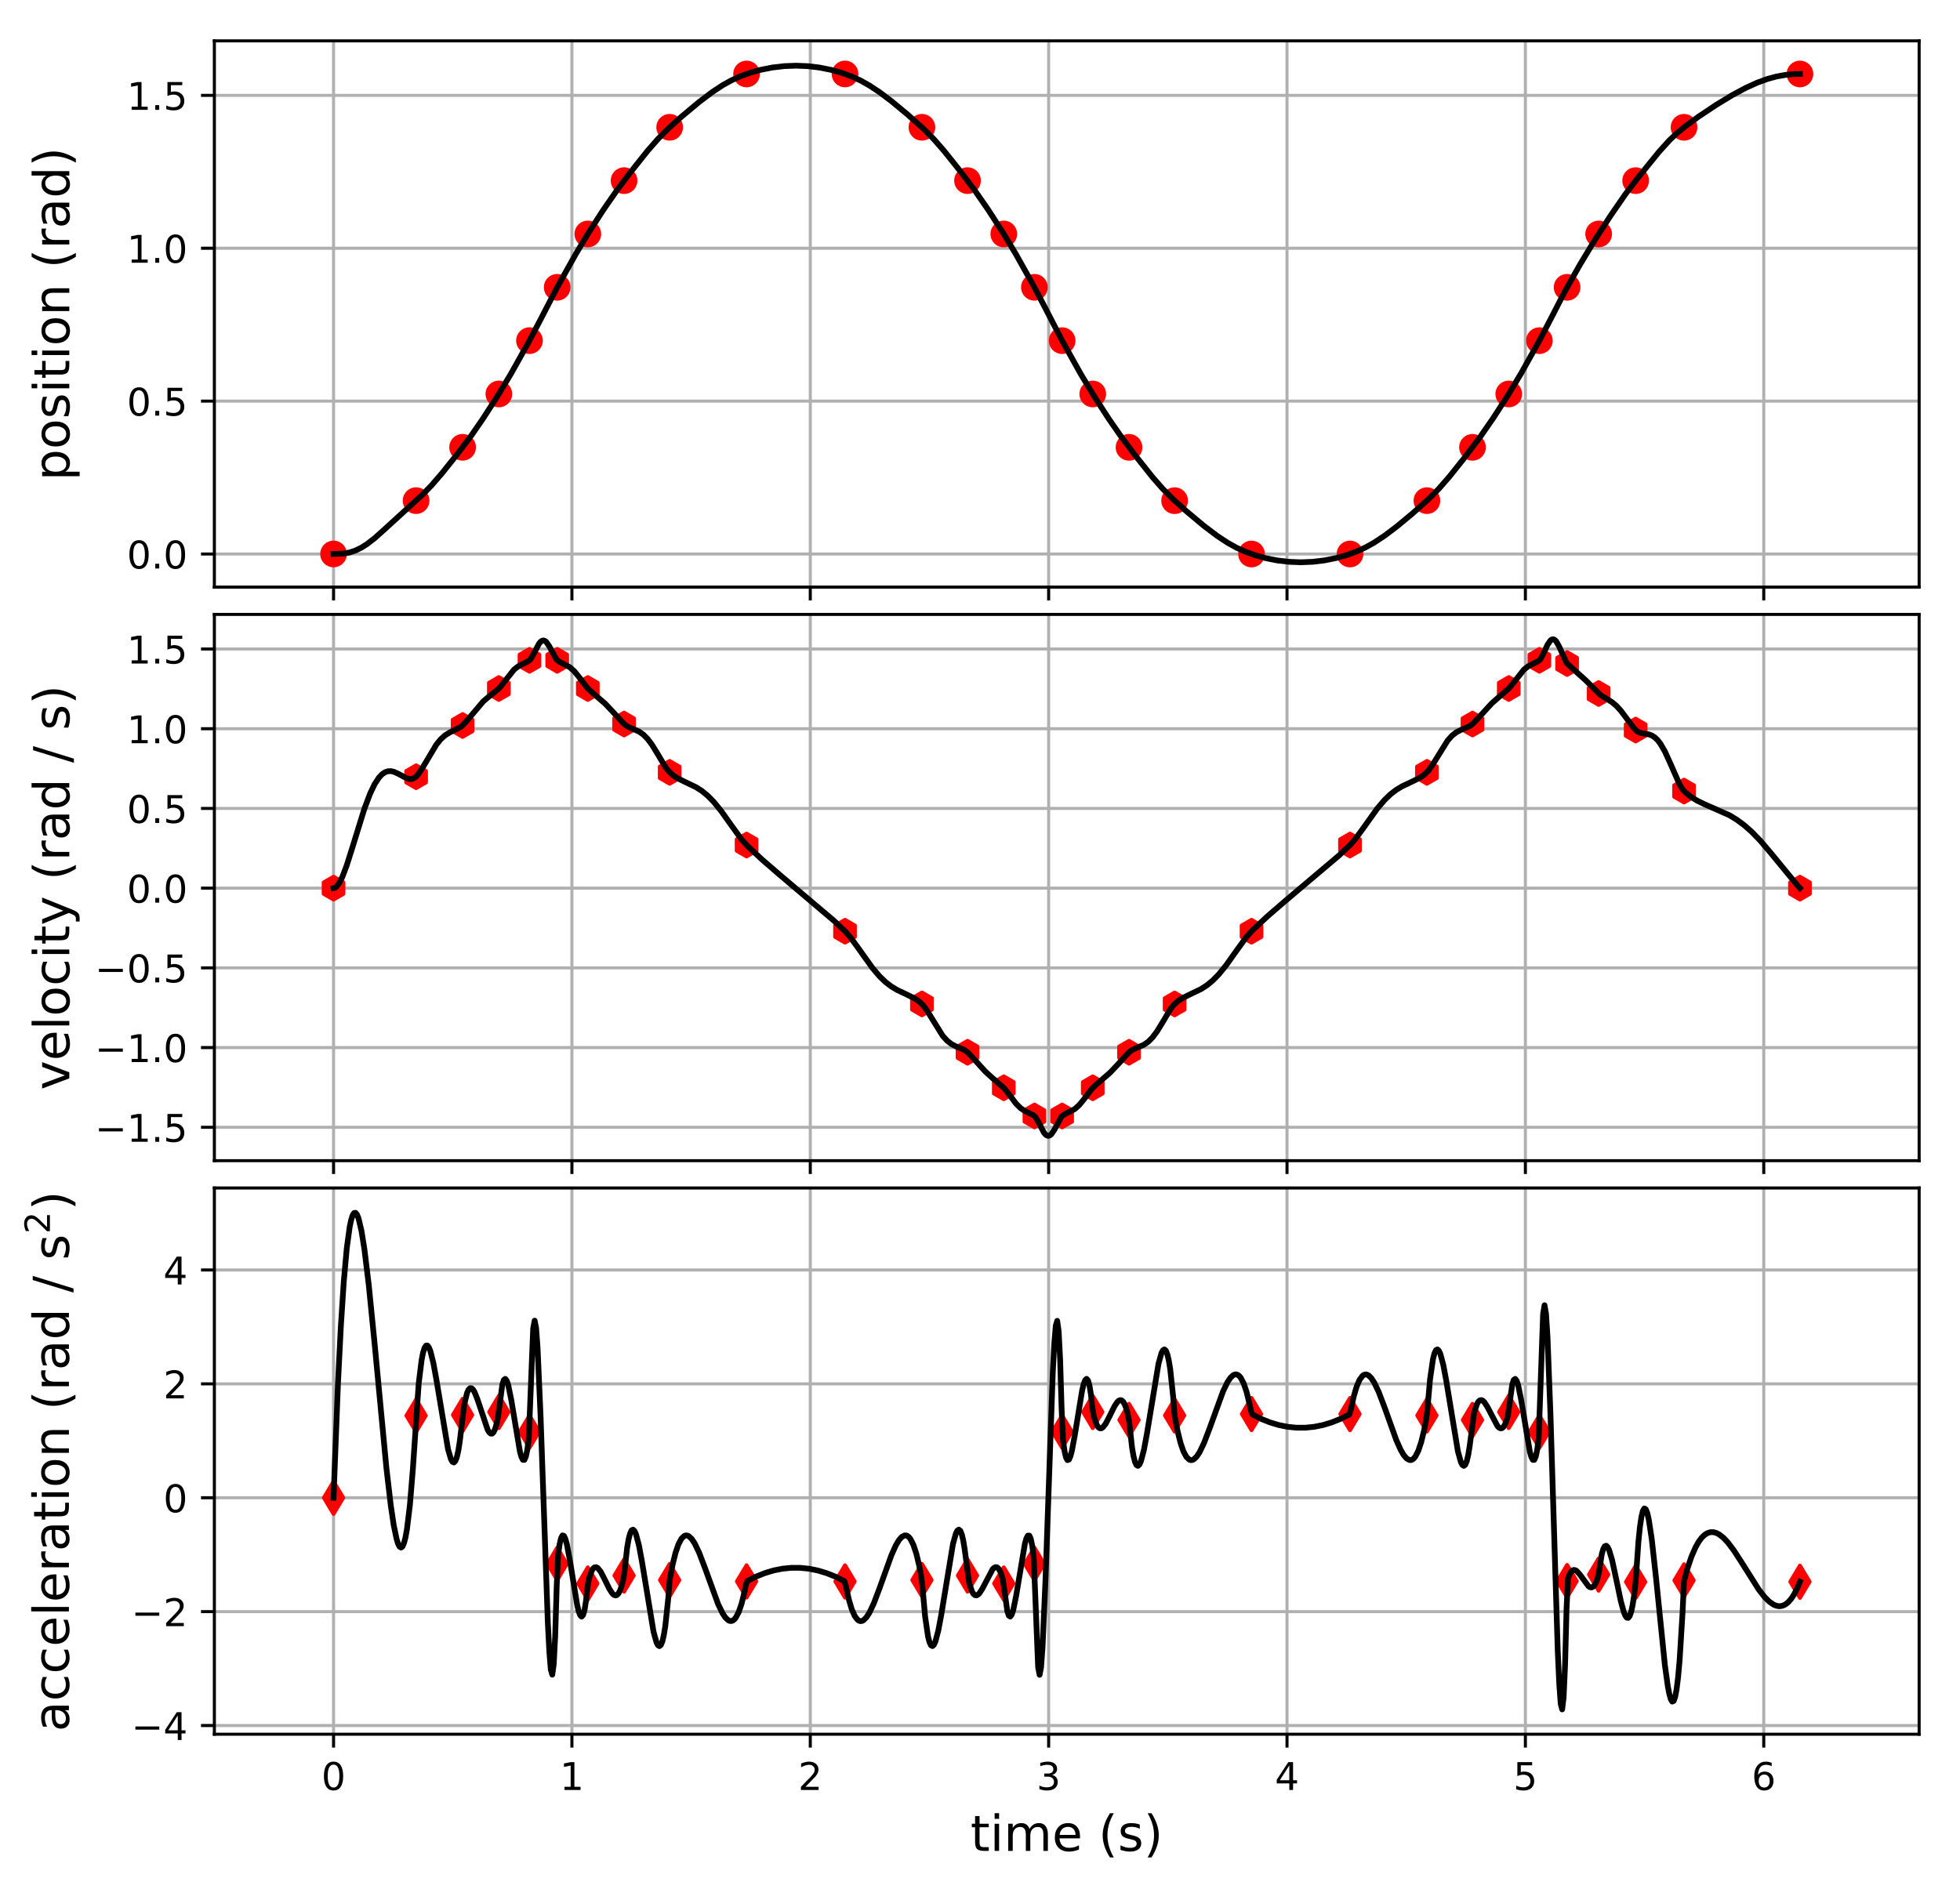 <?xml version="1.0" encoding="utf-8" standalone="no"?>
<!DOCTYPE svg PUBLIC "-//W3C//DTD SVG 1.1//EN"
  "http://www.w3.org/Graphics/SVG/1.1/DTD/svg11.dtd">
<!-- Created with matplotlib (http://matplotlib.org/) -->
<svg height="494.68pt" version="1.1" viewBox="0 0 513.233 494.68" width="513.233pt" xmlns="http://www.w3.org/2000/svg" xmlns:xlink="http://www.w3.org/1999/xlink">
 <defs>
  <style type="text/css">
*{stroke-linecap:butt;stroke-linejoin:round;}
  </style>
 </defs>
 <g id="figure_1">
  <g id="patch_1">
   <path d="M 0 494.68 
L 513.233 494.68 
L 513.233 0 
L 0 0 
z
" style="fill:#ffffff;"/>
  </g>
  <g id="axes_1">
   <g id="patch_2">
    <path d="M 56.133 153.771 
L 502.533 153.771 
L 502.533 10.7 
L 56.133 10.7 
z
" style="fill:#ffffff;"/>
   </g>
   <g id="matplotlib.axis_1">
    <g id="xtick_1">
     <g id="line2d_1">
      <path clip-path="url(#p03c28e6999)" d="M 87.341 153.771 
L 87.341 10.7 
" style="fill:none;stroke:#b0b0b0;stroke-linecap:square;stroke-width:0.8;"/>
     </g>
     <g id="line2d_2">
      <defs>
       <path d="M 0 0 
L 0 3.5 
" id="m9cb092b2ae" style="stroke:#000000;stroke-width:0.8;"/>
      </defs>
      <g>
       <use style="stroke:#000000;stroke-width:0.8;" x="87.341" xlink:href="#m9cb092b2ae" y="153.771"/>
      </g>
     </g>
    </g>
    <g id="xtick_2">
     <g id="line2d_3">
      <path clip-path="url(#p03c28e6999)" d="M 149.759 153.771 
L 149.759 10.7 
" style="fill:none;stroke:#b0b0b0;stroke-linecap:square;stroke-width:0.8;"/>
     </g>
     <g id="line2d_4">
      <g>
       <use style="stroke:#000000;stroke-width:0.8;" x="149.759" xlink:href="#m9cb092b2ae" y="153.771"/>
      </g>
     </g>
    </g>
    <g id="xtick_3">
     <g id="line2d_5">
      <path clip-path="url(#p03c28e6999)" d="M 212.176 153.771 
L 212.176 10.7 
" style="fill:none;stroke:#b0b0b0;stroke-linecap:square;stroke-width:0.8;"/>
     </g>
     <g id="line2d_6">
      <g>
       <use style="stroke:#000000;stroke-width:0.8;" x="212.176" xlink:href="#m9cb092b2ae" y="153.771"/>
      </g>
     </g>
    </g>
    <g id="xtick_4">
     <g id="line2d_7">
      <path clip-path="url(#p03c28e6999)" d="M 274.593 153.771 
L 274.593 10.7 
" style="fill:none;stroke:#b0b0b0;stroke-linecap:square;stroke-width:0.8;"/>
     </g>
     <g id="line2d_8">
      <g>
       <use style="stroke:#000000;stroke-width:0.8;" x="274.593" xlink:href="#m9cb092b2ae" y="153.771"/>
      </g>
     </g>
    </g>
    <g id="xtick_5">
     <g id="line2d_9">
      <path clip-path="url(#p03c28e6999)" d="M 337.01 153.771 
L 337.01 10.7 
" style="fill:none;stroke:#b0b0b0;stroke-linecap:square;stroke-width:0.8;"/>
     </g>
     <g id="line2d_10">
      <g>
       <use style="stroke:#000000;stroke-width:0.8;" x="337.01" xlink:href="#m9cb092b2ae" y="153.771"/>
      </g>
     </g>
    </g>
    <g id="xtick_6">
     <g id="line2d_11">
      <path clip-path="url(#p03c28e6999)" d="M 399.428 153.771 
L 399.428 10.7 
" style="fill:none;stroke:#b0b0b0;stroke-linecap:square;stroke-width:0.8;"/>
     </g>
     <g id="line2d_12">
      <g>
       <use style="stroke:#000000;stroke-width:0.8;" x="399.428" xlink:href="#m9cb092b2ae" y="153.771"/>
      </g>
     </g>
    </g>
    <g id="xtick_7">
     <g id="line2d_13">
      <path clip-path="url(#p03c28e6999)" d="M 461.845 153.771 
L 461.845 10.7 
" style="fill:none;stroke:#b0b0b0;stroke-linecap:square;stroke-width:0.8;"/>
     </g>
     <g id="line2d_14">
      <g>
       <use style="stroke:#000000;stroke-width:0.8;" x="461.845" xlink:href="#m9cb092b2ae" y="153.771"/>
      </g>
     </g>
    </g>
   </g>
   <g id="matplotlib.axis_2">
    <g id="ytick_1">
     <g id="line2d_15">
      <path clip-path="url(#p03c28e6999)" d="M 56.133 145.099 
L 502.533 145.099 
" style="fill:none;stroke:#b0b0b0;stroke-linecap:square;stroke-width:0.8;"/>
     </g>
     <g id="line2d_16">
      <defs>
       <path d="M 0 0 
L -3.5 0 
" id="m7396e8b80b" style="stroke:#000000;stroke-width:0.8;"/>
      </defs>
      <g>
       <use style="stroke:#000000;stroke-width:0.8;" x="56.133" xlink:href="#m7396e8b80b" y="145.099"/>
      </g>
     </g>
     <g id="text_1">
      <!-- 0.0 -->
      <defs>
       <path d="M 31.781 66.406 
Q 24.172 66.406 20.328 58.906 
Q 16.5 51.422 16.5 36.375 
Q 16.5 21.391 20.328 13.891 
Q 24.172 6.391 31.781 6.391 
Q 39.453 6.391 43.281 13.891 
Q 47.125 21.391 47.125 36.375 
Q 47.125 51.422 43.281 58.906 
Q 39.453 66.406 31.781 66.406 
z
M 31.781 74.219 
Q 44.047 74.219 50.516 64.516 
Q 56.984 54.828 56.984 36.375 
Q 56.984 17.969 50.516 8.266 
Q 44.047 -1.422 31.781 -1.422 
Q 19.531 -1.422 13.062 8.266 
Q 6.594 17.969 6.594 36.375 
Q 6.594 54.828 13.062 64.516 
Q 19.531 74.219 31.781 74.219 
z
" id="DejaVuSans-30"/>
       <path d="M 10.688 12.406 
L 21 12.406 
L 21 0 
L 10.688 0 
z
" id="DejaVuSans-2e"/>
      </defs>
      <g transform="translate(33.23 148.898)scale(0.1 -0.1)">
       <use xlink:href="#DejaVuSans-30"/>
       <use x="63.623" xlink:href="#DejaVuSans-2e"/>
       <use x="95.41" xlink:href="#DejaVuSans-30"/>
      </g>
     </g>
    </g>
    <g id="ytick_2">
     <g id="line2d_17">
      <path clip-path="url(#p03c28e6999)" d="M 56.133 105.057 
L 502.533 105.057 
" style="fill:none;stroke:#b0b0b0;stroke-linecap:square;stroke-width:0.8;"/>
     </g>
     <g id="line2d_18">
      <g>
       <use style="stroke:#000000;stroke-width:0.8;" x="56.133" xlink:href="#m7396e8b80b" y="105.057"/>
      </g>
     </g>
     <g id="text_2">
      <!-- 0.5 -->
      <defs>
       <path d="M 10.797 72.906 
L 49.516 72.906 
L 49.516 64.594 
L 19.828 64.594 
L 19.828 46.734 
Q 21.969 47.469 24.109 47.828 
Q 26.266 48.188 28.422 48.188 
Q 40.625 48.188 47.75 41.5 
Q 54.891 34.812 54.891 23.391 
Q 54.891 11.625 47.562 5.094 
Q 40.234 -1.422 26.906 -1.422 
Q 22.312 -1.422 17.547 -0.641 
Q 12.797 0.141 7.719 1.703 
L 7.719 11.625 
Q 12.109 9.234 16.797 8.062 
Q 21.484 6.891 26.703 6.891 
Q 35.156 6.891 40.078 11.328 
Q 45.016 15.766 45.016 23.391 
Q 45.016 31 40.078 35.438 
Q 35.156 39.891 26.703 39.891 
Q 22.75 39.891 18.812 39.016 
Q 14.891 38.141 10.797 36.281 
z
" id="DejaVuSans-35"/>
      </defs>
      <g transform="translate(33.23 108.856)scale(0.1 -0.1)">
       <use xlink:href="#DejaVuSans-30"/>
       <use x="63.623" xlink:href="#DejaVuSans-2e"/>
       <use x="95.41" xlink:href="#DejaVuSans-35"/>
      </g>
     </g>
    </g>
    <g id="ytick_3">
     <g id="line2d_19">
      <path clip-path="url(#p03c28e6999)" d="M 56.133 65.015 
L 502.533 65.015 
" style="fill:none;stroke:#b0b0b0;stroke-linecap:square;stroke-width:0.8;"/>
     </g>
     <g id="line2d_20">
      <g>
       <use style="stroke:#000000;stroke-width:0.8;" x="56.133" xlink:href="#m7396e8b80b" y="65.015"/>
      </g>
     </g>
     <g id="text_3">
      <!-- 1.0 -->
      <defs>
       <path d="M 12.406 8.297 
L 28.516 8.297 
L 28.516 63.922 
L 10.984 60.406 
L 10.984 69.391 
L 28.422 72.906 
L 38.281 72.906 
L 38.281 8.297 
L 54.391 8.297 
L 54.391 0 
L 12.406 0 
z
" id="DejaVuSans-31"/>
      </defs>
      <g transform="translate(33.23 68.815)scale(0.1 -0.1)">
       <use xlink:href="#DejaVuSans-31"/>
       <use x="63.623" xlink:href="#DejaVuSans-2e"/>
       <use x="95.41" xlink:href="#DejaVuSans-30"/>
      </g>
     </g>
    </g>
    <g id="ytick_4">
     <g id="line2d_21">
      <path clip-path="url(#p03c28e6999)" d="M 56.133 24.974 
L 502.533 24.974 
" style="fill:none;stroke:#b0b0b0;stroke-linecap:square;stroke-width:0.8;"/>
     </g>
     <g id="line2d_22">
      <g>
       <use style="stroke:#000000;stroke-width:0.8;" x="56.133" xlink:href="#m7396e8b80b" y="24.974"/>
      </g>
     </g>
     <g id="text_4">
      <!-- 1.5 -->
      <g transform="translate(33.23 28.773)scale(0.1 -0.1)">
       <use xlink:href="#DejaVuSans-31"/>
       <use x="63.623" xlink:href="#DejaVuSans-2e"/>
       <use x="95.41" xlink:href="#DejaVuSans-35"/>
      </g>
     </g>
    </g>
    <g id="text_5">
     <!-- position (rad) -->
     <defs>
      <path d="M 18.109 8.203 
L 18.109 -20.797 
L 9.078 -20.797 
L 9.078 54.688 
L 18.109 54.688 
L 18.109 46.391 
Q 20.953 51.266 25.266 53.625 
Q 29.594 56 35.594 56 
Q 45.562 56 51.781 48.094 
Q 58.016 40.188 58.016 27.297 
Q 58.016 14.406 51.781 6.484 
Q 45.562 -1.422 35.594 -1.422 
Q 29.594 -1.422 25.266 0.953 
Q 20.953 3.328 18.109 8.203 
z
M 48.688 27.297 
Q 48.688 37.203 44.609 42.844 
Q 40.531 48.484 33.406 48.484 
Q 26.266 48.484 22.188 42.844 
Q 18.109 37.203 18.109 27.297 
Q 18.109 17.391 22.188 11.75 
Q 26.266 6.109 33.406 6.109 
Q 40.531 6.109 44.609 11.75 
Q 48.688 17.391 48.688 27.297 
z
" id="DejaVuSans-70"/>
      <path d="M 30.609 48.391 
Q 23.391 48.391 19.188 42.75 
Q 14.984 37.109 14.984 27.297 
Q 14.984 17.484 19.156 11.844 
Q 23.344 6.203 30.609 6.203 
Q 37.797 6.203 41.984 11.859 
Q 46.188 17.531 46.188 27.297 
Q 46.188 37.016 41.984 42.703 
Q 37.797 48.391 30.609 48.391 
z
M 30.609 56 
Q 42.328 56 49.016 48.375 
Q 55.719 40.766 55.719 27.297 
Q 55.719 13.875 49.016 6.219 
Q 42.328 -1.422 30.609 -1.422 
Q 18.844 -1.422 12.172 6.219 
Q 5.516 13.875 5.516 27.297 
Q 5.516 40.766 12.172 48.375 
Q 18.844 56 30.609 56 
z
" id="DejaVuSans-6f"/>
      <path d="M 44.281 53.078 
L 44.281 44.578 
Q 40.484 46.531 36.375 47.5 
Q 32.281 48.484 27.875 48.484 
Q 21.188 48.484 17.844 46.438 
Q 14.5 44.391 14.5 40.281 
Q 14.5 37.156 16.891 35.375 
Q 19.281 33.594 26.516 31.984 
L 29.594 31.297 
Q 39.156 29.25 43.188 25.516 
Q 47.219 21.781 47.219 15.094 
Q 47.219 7.469 41.188 3.016 
Q 35.156 -1.422 24.609 -1.422 
Q 20.219 -1.422 15.453 -0.562 
Q 10.688 0.297 5.422 2 
L 5.422 11.281 
Q 10.406 8.688 15.234 7.391 
Q 20.062 6.109 24.812 6.109 
Q 31.156 6.109 34.562 8.281 
Q 37.984 10.453 37.984 14.406 
Q 37.984 18.062 35.516 20.016 
Q 33.062 21.969 24.703 23.781 
L 21.578 24.516 
Q 13.234 26.266 9.516 29.906 
Q 5.812 33.547 5.812 39.891 
Q 5.812 47.609 11.281 51.797 
Q 16.75 56 26.812 56 
Q 31.781 56 36.172 55.266 
Q 40.578 54.547 44.281 53.078 
z
" id="DejaVuSans-73"/>
      <path d="M 9.422 54.688 
L 18.406 54.688 
L 18.406 0 
L 9.422 0 
z
M 9.422 75.984 
L 18.406 75.984 
L 18.406 64.594 
L 9.422 64.594 
z
" id="DejaVuSans-69"/>
      <path d="M 18.312 70.219 
L 18.312 54.688 
L 36.812 54.688 
L 36.812 47.703 
L 18.312 47.703 
L 18.312 18.016 
Q 18.312 11.328 20.141 9.422 
Q 21.969 7.516 27.594 7.516 
L 36.812 7.516 
L 36.812 0 
L 27.594 0 
Q 17.188 0 13.234 3.875 
Q 9.281 7.766 9.281 18.016 
L 9.281 47.703 
L 2.688 47.703 
L 2.688 54.688 
L 9.281 54.688 
L 9.281 70.219 
z
" id="DejaVuSans-74"/>
      <path d="M 54.891 33.016 
L 54.891 0 
L 45.906 0 
L 45.906 32.719 
Q 45.906 40.484 42.875 44.328 
Q 39.844 48.188 33.797 48.188 
Q 26.516 48.188 22.312 43.547 
Q 18.109 38.922 18.109 30.906 
L 18.109 0 
L 9.078 0 
L 9.078 54.688 
L 18.109 54.688 
L 18.109 46.188 
Q 21.344 51.125 25.703 53.562 
Q 30.078 56 35.797 56 
Q 45.219 56 50.047 50.172 
Q 54.891 44.344 54.891 33.016 
z
" id="DejaVuSans-6e"/>
      <path id="DejaVuSans-20"/>
      <path d="M 31 75.875 
Q 24.469 64.656 21.281 53.656 
Q 18.109 42.672 18.109 31.391 
Q 18.109 20.125 21.312 9.062 
Q 24.516 -2 31 -13.188 
L 23.188 -13.188 
Q 15.875 -1.703 12.234 9.375 
Q 8.594 20.453 8.594 31.391 
Q 8.594 42.281 12.203 53.312 
Q 15.828 64.359 23.188 75.875 
z
" id="DejaVuSans-28"/>
      <path d="M 41.109 46.297 
Q 39.594 47.172 37.812 47.578 
Q 36.031 48 33.891 48 
Q 26.266 48 22.188 43.047 
Q 18.109 38.094 18.109 28.812 
L 18.109 0 
L 9.078 0 
L 9.078 54.688 
L 18.109 54.688 
L 18.109 46.188 
Q 20.953 51.172 25.484 53.578 
Q 30.031 56 36.531 56 
Q 37.453 56 38.578 55.875 
Q 39.703 55.766 41.062 55.516 
z
" id="DejaVuSans-72"/>
      <path d="M 34.281 27.484 
Q 23.391 27.484 19.188 25 
Q 14.984 22.516 14.984 16.5 
Q 14.984 11.719 18.141 8.906 
Q 21.297 6.109 26.703 6.109 
Q 34.188 6.109 38.703 11.406 
Q 43.219 16.703 43.219 25.484 
L 43.219 27.484 
z
M 52.203 31.203 
L 52.203 0 
L 43.219 0 
L 43.219 8.297 
Q 40.141 3.328 35.547 0.953 
Q 30.953 -1.422 24.312 -1.422 
Q 15.922 -1.422 10.953 3.297 
Q 6 8.016 6 15.922 
Q 6 25.141 12.172 29.828 
Q 18.359 34.516 30.609 34.516 
L 43.219 34.516 
L 43.219 35.406 
Q 43.219 41.609 39.141 45 
Q 35.062 48.391 27.688 48.391 
Q 23 48.391 18.547 47.266 
Q 14.109 46.141 10.016 43.891 
L 10.016 52.203 
Q 14.938 54.109 19.578 55.047 
Q 24.219 56 28.609 56 
Q 40.484 56 46.344 49.844 
Q 52.203 43.703 52.203 31.203 
z
" id="DejaVuSans-61"/>
      <path d="M 45.406 46.391 
L 45.406 75.984 
L 54.391 75.984 
L 54.391 0 
L 45.406 0 
L 45.406 8.203 
Q 42.578 3.328 38.25 0.953 
Q 33.938 -1.422 27.875 -1.422 
Q 17.969 -1.422 11.734 6.484 
Q 5.516 14.406 5.516 27.297 
Q 5.516 40.188 11.734 48.094 
Q 17.969 56 27.875 56 
Q 33.938 56 38.25 53.625 
Q 42.578 51.266 45.406 46.391 
z
M 14.797 27.297 
Q 14.797 17.391 18.875 11.75 
Q 22.953 6.109 30.078 6.109 
Q 37.203 6.109 41.297 11.75 
Q 45.406 17.391 45.406 27.297 
Q 45.406 37.203 41.297 42.844 
Q 37.203 48.484 30.078 48.484 
Q 22.953 48.484 18.875 42.844 
Q 14.797 37.203 14.797 27.297 
z
" id="DejaVuSans-64"/>
      <path d="M 8.016 75.875 
L 15.828 75.875 
Q 23.141 64.359 26.781 53.312 
Q 30.422 42.281 30.422 31.391 
Q 30.422 20.453 26.781 9.375 
Q 23.141 -1.703 15.828 -13.188 
L 8.016 -13.188 
Q 14.5 -2 17.703 9.062 
Q 20.906 20.125 20.906 31.391 
Q 20.906 42.672 17.703 53.656 
Q 14.5 64.656 8.016 75.875 
z
" id="DejaVuSans-29"/>
     </defs>
     <g transform="translate(18.146 125.901)rotate(-90)scale(0.13 -0.13)">
      <use xlink:href="#DejaVuSans-70"/>
      <use x="63.477" xlink:href="#DejaVuSans-6f"/>
      <use x="124.658" xlink:href="#DejaVuSans-73"/>
      <use x="176.758" xlink:href="#DejaVuSans-69"/>
      <use x="204.541" xlink:href="#DejaVuSans-74"/>
      <use x="243.75" xlink:href="#DejaVuSans-69"/>
      <use x="271.533" xlink:href="#DejaVuSans-6f"/>
      <use x="332.715" xlink:href="#DejaVuSans-6e"/>
      <use x="396.094" xlink:href="#DejaVuSans-20"/>
      <use x="427.881" xlink:href="#DejaVuSans-28"/>
      <use x="466.895" xlink:href="#DejaVuSans-72"/>
      <use x="508.008" xlink:href="#DejaVuSans-61"/>
      <use x="569.287" xlink:href="#DejaVuSans-64"/>
      <use x="632.764" xlink:href="#DejaVuSans-29"/>
     </g>
    </g>
   </g>
   <g id="line2d_23">
    <defs>
     <path d="M 0 3 
C 0.796 3 1.559 2.684 2.121 2.121 
C 2.684 1.559 3 0.796 3 0 
C 3 -0.796 2.684 -1.559 2.121 -2.121 
C 1.559 -2.684 0.796 -3 0 -3 
C -0.796 -3 -1.559 -2.684 -2.121 -2.121 
C -2.684 -1.559 -3 -0.796 -3 0 
C -3 0.796 -2.684 1.559 -2.121 2.121 
C -1.559 2.684 -0.796 3 0 3 
z
" id="m1ab0ed9493" style="stroke:#ff0000;"/>
    </defs>
    <g clip-path="url(#p03c28e6999)">
     <use style="fill:#ff0000;stroke:#ff0000;" x="87.341" xlink:href="#m1ab0ed9493" y="145.091"/>
     <use style="fill:#ff0000;stroke:#ff0000;" x="108.956" xlink:href="#m1ab0ed9493" y="131.122"/>
     <use style="fill:#ff0000;stroke:#ff0000;" x="121.133" xlink:href="#m1ab0ed9493" y="117.154"/>
     <use style="fill:#ff0000;stroke:#ff0000;" x="130.628" xlink:href="#m1ab0ed9493" y="103.185"/>
     <use style="fill:#ff0000;stroke:#ff0000;" x="138.646" xlink:href="#m1ab0ed9493" y="89.216"/>
     <use style="fill:#ff0000;stroke:#ff0000;" x="145.904" xlink:href="#m1ab0ed9493" y="75.247"/>
     <use style="fill:#ff0000;stroke:#ff0000;" x="153.921" xlink:href="#m1ab0ed9493" y="61.278"/>
     <use style="fill:#ff0000;stroke:#ff0000;" x="163.417" xlink:href="#m1ab0ed9493" y="47.309"/>
     <use style="fill:#ff0000;stroke:#ff0000;" x="175.354" xlink:href="#m1ab0ed9493" y="33.34"/>
     <use style="fill:#ff0000;stroke:#ff0000;" x="195.492" xlink:href="#m1ab0ed9493" y="19.372"/>
     <use style="fill:#ff0000;stroke:#ff0000;" x="221.271" xlink:href="#m1ab0ed9493" y="19.368"/>
     <use style="fill:#ff0000;stroke:#ff0000;" x="241.41" xlink:href="#m1ab0ed9493" y="33.338"/>
     <use style="fill:#ff0000;stroke:#ff0000;" x="253.349" xlink:href="#m1ab0ed9493" y="47.309"/>
     <use style="fill:#ff0000;stroke:#ff0000;" x="262.845" xlink:href="#m1ab0ed9493" y="61.279"/>
     <use style="fill:#ff0000;stroke:#ff0000;" x="270.864" xlink:href="#m1ab0ed9493" y="75.25"/>
     <use style="fill:#ff0000;stroke:#ff0000;" x="278.123" xlink:href="#m1ab0ed9493" y="89.22"/>
     <use style="fill:#ff0000;stroke:#ff0000;" x="286.141" xlink:href="#m1ab0ed9493" y="103.191"/>
     <use style="fill:#ff0000;stroke:#ff0000;" x="295.638" xlink:href="#m1ab0ed9493" y="117.161"/>
     <use style="fill:#ff0000;stroke:#ff0000;" x="307.576" xlink:href="#m1ab0ed9493" y="131.132"/>
     <use style="fill:#ff0000;stroke:#ff0000;" x="327.716" xlink:href="#m1ab0ed9493" y="145.102"/>
     <use style="fill:#ff0000;stroke:#ff0000;" x="353.503" xlink:href="#m1ab0ed9493" y="145.099"/>
     <use style="fill:#ff0000;stroke:#ff0000;" x="373.641" xlink:href="#m1ab0ed9493" y="131.129"/>
     <use style="fill:#ff0000;stroke:#ff0000;" x="385.579" xlink:href="#m1ab0ed9493" y="117.16"/>
     <use style="fill:#ff0000;stroke:#ff0000;" x="395.075" xlink:href="#m1ab0ed9493" y="103.19"/>
     <use style="fill:#ff0000;stroke:#ff0000;" x="403.093" xlink:href="#m1ab0ed9493" y="89.221"/>
     <use style="fill:#ff0000;stroke:#ff0000;" x="410.351" xlink:href="#m1ab0ed9493" y="75.251"/>
     <use style="fill:#ff0000;stroke:#ff0000;" x="418.612" xlink:href="#m1ab0ed9493" y="61.282"/>
     <use style="fill:#ff0000;stroke:#ff0000;" x="428.299" xlink:href="#m1ab0ed9493" y="47.312"/>
     <use style="fill:#ff0000;stroke:#ff0000;" x="440.971" xlink:href="#m1ab0ed9493" y="33.343"/>
     <use style="fill:#ff0000;stroke:#ff0000;" x="471.324" xlink:href="#m1ab0ed9493" y="19.373"/>
    </g>
   </g>
   <g id="line2d_24">
    <path clip-path="url(#p03c28e6999)" d="M 87.341 145.091 
L 90.032 144.978 
L 91.569 144.693 
L 93.107 144.18 
L 94.644 143.426 
L 96.182 142.446 
L 98.104 140.956 
L 100.794 138.552 
L 107.713 132.221 
L 110.788 129.413 
L 113.094 127.019 
L 115.785 123.897 
L 120.013 118.604 
L 123.472 113.995 
L 126.547 109.53 
L 130.391 103.565 
L 133.85 97.805 
L 138.462 89.552 
L 141.537 83.699 
L 145.765 75.501 
L 150.762 66.55 
L 154.221 60.798 
L 158.065 54.851 
L 161.524 49.865 
L 164.984 45.266 
L 169.596 39.475 
L 172.287 36.402 
L 174.977 33.694 
L 178.436 30.578 
L 183.049 26.726 
L 186.508 24.109 
L 189.199 22.336 
L 191.505 21.053 
L 193.811 20.003 
L 196.502 19.037 
L 199.192 18.289 
L 202.267 17.68 
L 205.342 17.321 
L 208.417 17.203 
L 211.492 17.325 
L 214.567 17.689 
L 217.642 18.303 
L 220.332 19.056 
L 223.023 20.028 
L 225.329 21.085 
L 227.635 22.375 
L 230.326 24.155 
L 233.401 26.473 
L 237.629 29.972 
L 241.857 33.758 
L 244.548 36.475 
L 247.238 39.557 
L 251.082 44.365 
L 255.31 49.959 
L 258.769 54.953 
L 262.613 60.907 
L 266.072 66.668 
L 270.685 74.922 
L 273.759 80.775 
L 277.988 88.972 
L 282.984 97.923 
L 286.444 103.675 
L 290.287 109.621 
L 293.747 114.607 
L 297.206 119.206 
L 301.818 124.997 
L 304.509 128.07 
L 307.199 130.778 
L 310.659 133.895 
L 315.271 137.747 
L 318.73 140.364 
L 321.421 142.137 
L 323.727 143.421 
L 326.033 144.471 
L 328.724 145.437 
L 331.415 146.184 
L 334.489 146.793 
L 337.564 147.151 
L 340.639 147.268 
L 343.714 147.145 
L 346.789 146.781 
L 349.864 146.167 
L 352.555 145.414 
L 355.245 144.443 
L 357.552 143.387 
L 359.858 142.097 
L 362.548 140.318 
L 365.623 138.001 
L 369.851 134.503 
L 374.079 130.718 
L 376.77 128.002 
L 379.46 124.922 
L 383.304 120.114 
L 387.532 114.52 
L 390.991 109.527 
L 394.835 103.575 
L 398.294 97.814 
L 402.907 89.561 
L 405.982 83.693 
L 409.825 76.208 
L 413.669 69.404 
L 417.513 63.022 
L 421.741 56.483 
L 425.585 50.907 
L 428.659 46.855 
L 434.425 39.753 
L 437.116 36.773 
L 439.037 34.941 
L 441.344 33.054 
L 444.803 30.526 
L 449.415 27.456 
L 453.643 24.891 
L 457.103 23.033 
L 460.178 21.636 
L 462.868 20.663 
L 465.174 20.04 
L 467.481 19.624 
L 469.787 19.411 
L 471.324 19.373 
L 471.324 19.373 
" style="fill:none;stroke:#000000;stroke-linecap:square;stroke-width:1.5;"/>
   </g>
   <g id="patch_3">
    <path d="M 56.133 153.771 
L 56.133 10.7 
" style="fill:none;stroke:#000000;stroke-linecap:square;stroke-linejoin:miter;stroke-width:0.8;"/>
   </g>
   <g id="patch_4">
    <path d="M 502.533 153.771 
L 502.533 10.7 
" style="fill:none;stroke:#000000;stroke-linecap:square;stroke-linejoin:miter;stroke-width:0.8;"/>
   </g>
   <g id="patch_5">
    <path d="M 56.133 153.771 
L 502.533 153.771 
" style="fill:none;stroke:#000000;stroke-linecap:square;stroke-linejoin:miter;stroke-width:0.8;"/>
   </g>
   <g id="patch_6">
    <path d="M 56.133 10.7 
L 502.533 10.7 
" style="fill:none;stroke:#000000;stroke-linecap:square;stroke-linejoin:miter;stroke-width:0.8;"/>
   </g>
  </g>
  <g id="axes_2">
   <g id="patch_7">
    <path d="M 56.133 303.995 
L 502.533 303.995 
L 502.533 160.925 
L 56.133 160.925 
z
" style="fill:#ffffff;"/>
   </g>
   <g id="matplotlib.axis_3">
    <g id="xtick_8">
     <g id="line2d_25">
      <path clip-path="url(#pdd9865cfe8)" d="M 87.341 303.995 
L 87.341 160.925 
" style="fill:none;stroke:#b0b0b0;stroke-linecap:square;stroke-width:0.8;"/>
     </g>
     <g id="line2d_26">
      <g>
       <use style="stroke:#000000;stroke-width:0.8;" x="87.341" xlink:href="#m9cb092b2ae" y="303.995"/>
      </g>
     </g>
    </g>
    <g id="xtick_9">
     <g id="line2d_27">
      <path clip-path="url(#pdd9865cfe8)" d="M 149.759 303.995 
L 149.759 160.925 
" style="fill:none;stroke:#b0b0b0;stroke-linecap:square;stroke-width:0.8;"/>
     </g>
     <g id="line2d_28">
      <g>
       <use style="stroke:#000000;stroke-width:0.8;" x="149.759" xlink:href="#m9cb092b2ae" y="303.995"/>
      </g>
     </g>
    </g>
    <g id="xtick_10">
     <g id="line2d_29">
      <path clip-path="url(#pdd9865cfe8)" d="M 212.176 303.995 
L 212.176 160.925 
" style="fill:none;stroke:#b0b0b0;stroke-linecap:square;stroke-width:0.8;"/>
     </g>
     <g id="line2d_30">
      <g>
       <use style="stroke:#000000;stroke-width:0.8;" x="212.176" xlink:href="#m9cb092b2ae" y="303.995"/>
      </g>
     </g>
    </g>
    <g id="xtick_11">
     <g id="line2d_31">
      <path clip-path="url(#pdd9865cfe8)" d="M 274.593 303.995 
L 274.593 160.925 
" style="fill:none;stroke:#b0b0b0;stroke-linecap:square;stroke-width:0.8;"/>
     </g>
     <g id="line2d_32">
      <g>
       <use style="stroke:#000000;stroke-width:0.8;" x="274.593" xlink:href="#m9cb092b2ae" y="303.995"/>
      </g>
     </g>
    </g>
    <g id="xtick_12">
     <g id="line2d_33">
      <path clip-path="url(#pdd9865cfe8)" d="M 337.01 303.995 
L 337.01 160.925 
" style="fill:none;stroke:#b0b0b0;stroke-linecap:square;stroke-width:0.8;"/>
     </g>
     <g id="line2d_34">
      <g>
       <use style="stroke:#000000;stroke-width:0.8;" x="337.01" xlink:href="#m9cb092b2ae" y="303.995"/>
      </g>
     </g>
    </g>
    <g id="xtick_13">
     <g id="line2d_35">
      <path clip-path="url(#pdd9865cfe8)" d="M 399.428 303.995 
L 399.428 160.925 
" style="fill:none;stroke:#b0b0b0;stroke-linecap:square;stroke-width:0.8;"/>
     </g>
     <g id="line2d_36">
      <g>
       <use style="stroke:#000000;stroke-width:0.8;" x="399.428" xlink:href="#m9cb092b2ae" y="303.995"/>
      </g>
     </g>
    </g>
    <g id="xtick_14">
     <g id="line2d_37">
      <path clip-path="url(#pdd9865cfe8)" d="M 461.845 303.995 
L 461.845 160.925 
" style="fill:none;stroke:#b0b0b0;stroke-linecap:square;stroke-width:0.8;"/>
     </g>
     <g id="line2d_38">
      <g>
       <use style="stroke:#000000;stroke-width:0.8;" x="461.845" xlink:href="#m9cb092b2ae" y="303.995"/>
      </g>
     </g>
    </g>
   </g>
   <g id="matplotlib.axis_4">
    <g id="ytick_5">
     <g id="line2d_39">
      <path clip-path="url(#pdd9865cfe8)" d="M 56.133 295.25 
L 502.533 295.25 
" style="fill:none;stroke:#b0b0b0;stroke-linecap:square;stroke-width:0.8;"/>
     </g>
     <g id="line2d_40">
      <g>
       <use style="stroke:#000000;stroke-width:0.8;" x="56.133" xlink:href="#m7396e8b80b" y="295.25"/>
      </g>
     </g>
     <g id="text_6">
      <!-- −1.5 -->
      <defs>
       <path d="M 10.594 35.5 
L 73.188 35.5 
L 73.188 27.203 
L 10.594 27.203 
z
" id="DejaVuSans-2212"/>
      </defs>
      <g transform="translate(24.85 299.049)scale(0.1 -0.1)">
       <use xlink:href="#DejaVuSans-2212"/>
       <use x="83.789" xlink:href="#DejaVuSans-31"/>
       <use x="147.412" xlink:href="#DejaVuSans-2e"/>
       <use x="179.199" xlink:href="#DejaVuSans-35"/>
      </g>
     </g>
    </g>
    <g id="ytick_6">
     <g id="line2d_41">
      <path clip-path="url(#pdd9865cfe8)" d="M 56.133 274.373 
L 502.533 274.373 
" style="fill:none;stroke:#b0b0b0;stroke-linecap:square;stroke-width:0.8;"/>
     </g>
     <g id="line2d_42">
      <g>
       <use style="stroke:#000000;stroke-width:0.8;" x="56.133" xlink:href="#m7396e8b80b" y="274.373"/>
      </g>
     </g>
     <g id="text_7">
      <!-- −1.0 -->
      <g transform="translate(24.85 278.172)scale(0.1 -0.1)">
       <use xlink:href="#DejaVuSans-2212"/>
       <use x="83.789" xlink:href="#DejaVuSans-31"/>
       <use x="147.412" xlink:href="#DejaVuSans-2e"/>
       <use x="179.199" xlink:href="#DejaVuSans-30"/>
      </g>
     </g>
    </g>
    <g id="ytick_7">
     <g id="line2d_43">
      <path clip-path="url(#pdd9865cfe8)" d="M 56.133 253.495 
L 502.533 253.495 
" style="fill:none;stroke:#b0b0b0;stroke-linecap:square;stroke-width:0.8;"/>
     </g>
     <g id="line2d_44">
      <g>
       <use style="stroke:#000000;stroke-width:0.8;" x="56.133" xlink:href="#m7396e8b80b" y="253.495"/>
      </g>
     </g>
     <g id="text_8">
      <!-- −0.5 -->
      <g transform="translate(24.85 257.294)scale(0.1 -0.1)">
       <use xlink:href="#DejaVuSans-2212"/>
       <use x="83.789" xlink:href="#DejaVuSans-30"/>
       <use x="147.412" xlink:href="#DejaVuSans-2e"/>
       <use x="179.199" xlink:href="#DejaVuSans-35"/>
      </g>
     </g>
    </g>
    <g id="ytick_8">
     <g id="line2d_45">
      <path clip-path="url(#pdd9865cfe8)" d="M 56.133 232.618 
L 502.533 232.618 
" style="fill:none;stroke:#b0b0b0;stroke-linecap:square;stroke-width:0.8;"/>
     </g>
     <g id="line2d_46">
      <g>
       <use style="stroke:#000000;stroke-width:0.8;" x="56.133" xlink:href="#m7396e8b80b" y="232.618"/>
      </g>
     </g>
     <g id="text_9">
      <!-- 0.0 -->
      <g transform="translate(33.23 236.417)scale(0.1 -0.1)">
       <use xlink:href="#DejaVuSans-30"/>
       <use x="63.623" xlink:href="#DejaVuSans-2e"/>
       <use x="95.41" xlink:href="#DejaVuSans-30"/>
      </g>
     </g>
    </g>
    <g id="ytick_9">
     <g id="line2d_47">
      <path clip-path="url(#pdd9865cfe8)" d="M 56.133 211.74 
L 502.533 211.74 
" style="fill:none;stroke:#b0b0b0;stroke-linecap:square;stroke-width:0.8;"/>
     </g>
     <g id="line2d_48">
      <g>
       <use style="stroke:#000000;stroke-width:0.8;" x="56.133" xlink:href="#m7396e8b80b" y="211.74"/>
      </g>
     </g>
     <g id="text_10">
      <!-- 0.5 -->
      <g transform="translate(33.23 215.54)scale(0.1 -0.1)">
       <use xlink:href="#DejaVuSans-30"/>
       <use x="63.623" xlink:href="#DejaVuSans-2e"/>
       <use x="95.41" xlink:href="#DejaVuSans-35"/>
      </g>
     </g>
    </g>
    <g id="ytick_10">
     <g id="line2d_49">
      <path clip-path="url(#pdd9865cfe8)" d="M 56.133 190.863 
L 502.533 190.863 
" style="fill:none;stroke:#b0b0b0;stroke-linecap:square;stroke-width:0.8;"/>
     </g>
     <g id="line2d_50">
      <g>
       <use style="stroke:#000000;stroke-width:0.8;" x="56.133" xlink:href="#m7396e8b80b" y="190.863"/>
      </g>
     </g>
     <g id="text_11">
      <!-- 1.0 -->
      <g transform="translate(33.23 194.662)scale(0.1 -0.1)">
       <use xlink:href="#DejaVuSans-31"/>
       <use x="63.623" xlink:href="#DejaVuSans-2e"/>
       <use x="95.41" xlink:href="#DejaVuSans-30"/>
      </g>
     </g>
    </g>
    <g id="ytick_11">
     <g id="line2d_51">
      <path clip-path="url(#pdd9865cfe8)" d="M 56.133 169.985 
L 502.533 169.985 
" style="fill:none;stroke:#b0b0b0;stroke-linecap:square;stroke-width:0.8;"/>
     </g>
     <g id="line2d_52">
      <g>
       <use style="stroke:#000000;stroke-width:0.8;" x="56.133" xlink:href="#m7396e8b80b" y="169.985"/>
      </g>
     </g>
     <g id="text_12">
      <!-- 1.5 -->
      <g transform="translate(33.23 173.785)scale(0.1 -0.1)">
       <use xlink:href="#DejaVuSans-31"/>
       <use x="63.623" xlink:href="#DejaVuSans-2e"/>
       <use x="95.41" xlink:href="#DejaVuSans-35"/>
      </g>
     </g>
    </g>
    <g id="text_13">
     <!-- velocity (rad / s) -->
     <defs>
      <path d="M 2.984 54.688 
L 12.5 54.688 
L 29.594 8.797 
L 46.688 54.688 
L 56.203 54.688 
L 35.688 0 
L 23.484 0 
z
" id="DejaVuSans-76"/>
      <path d="M 56.203 29.594 
L 56.203 25.203 
L 14.891 25.203 
Q 15.484 15.922 20.484 11.062 
Q 25.484 6.203 34.422 6.203 
Q 39.594 6.203 44.453 7.469 
Q 49.312 8.734 54.109 11.281 
L 54.109 2.781 
Q 49.266 0.734 44.188 -0.344 
Q 39.109 -1.422 33.891 -1.422 
Q 20.797 -1.422 13.156 6.188 
Q 5.516 13.812 5.516 26.812 
Q 5.516 40.234 12.766 48.109 
Q 20.016 56 32.328 56 
Q 43.359 56 49.781 48.891 
Q 56.203 41.797 56.203 29.594 
z
M 47.219 32.234 
Q 47.125 39.594 43.094 43.984 
Q 39.062 48.391 32.422 48.391 
Q 24.906 48.391 20.391 44.141 
Q 15.875 39.891 15.188 32.172 
z
" id="DejaVuSans-65"/>
      <path d="M 9.422 75.984 
L 18.406 75.984 
L 18.406 0 
L 9.422 0 
z
" id="DejaVuSans-6c"/>
      <path d="M 48.781 52.594 
L 48.781 44.188 
Q 44.969 46.297 41.141 47.344 
Q 37.312 48.391 33.406 48.391 
Q 24.656 48.391 19.812 42.844 
Q 14.984 37.312 14.984 27.297 
Q 14.984 17.281 19.812 11.734 
Q 24.656 6.203 33.406 6.203 
Q 37.312 6.203 41.141 7.25 
Q 44.969 8.297 48.781 10.406 
L 48.781 2.094 
Q 45.016 0.344 40.984 -0.531 
Q 36.969 -1.422 32.422 -1.422 
Q 20.062 -1.422 12.781 6.344 
Q 5.516 14.109 5.516 27.297 
Q 5.516 40.672 12.859 48.328 
Q 20.219 56 33.016 56 
Q 37.156 56 41.109 55.141 
Q 45.062 54.297 48.781 52.594 
z
" id="DejaVuSans-63"/>
      <path d="M 32.172 -5.078 
Q 28.375 -14.844 24.75 -17.812 
Q 21.141 -20.797 15.094 -20.797 
L 7.906 -20.797 
L 7.906 -13.281 
L 13.188 -13.281 
Q 16.891 -13.281 18.938 -11.516 
Q 21 -9.766 23.484 -3.219 
L 25.094 0.875 
L 2.984 54.688 
L 12.5 54.688 
L 29.594 11.922 
L 46.688 54.688 
L 56.203 54.688 
z
" id="DejaVuSans-79"/>
      <path d="M 25.391 72.906 
L 33.688 72.906 
L 8.297 -9.281 
L 0 -9.281 
z
" id="DejaVuSans-2f"/>
     </defs>
     <g transform="translate(18.146 285.492)rotate(-90)scale(0.13 -0.13)">
      <use xlink:href="#DejaVuSans-76"/>
      <use x="59.18" xlink:href="#DejaVuSans-65"/>
      <use x="120.703" xlink:href="#DejaVuSans-6c"/>
      <use x="148.486" xlink:href="#DejaVuSans-6f"/>
      <use x="209.668" xlink:href="#DejaVuSans-63"/>
      <use x="264.648" xlink:href="#DejaVuSans-69"/>
      <use x="292.432" xlink:href="#DejaVuSans-74"/>
      <use x="331.641" xlink:href="#DejaVuSans-79"/>
      <use x="390.82" xlink:href="#DejaVuSans-20"/>
      <use x="422.607" xlink:href="#DejaVuSans-28"/>
      <use x="461.621" xlink:href="#DejaVuSans-72"/>
      <use x="502.734" xlink:href="#DejaVuSans-61"/>
      <use x="564.014" xlink:href="#DejaVuSans-64"/>
      <use x="627.49" xlink:href="#DejaVuSans-20"/>
      <use x="659.277" xlink:href="#DejaVuSans-2f"/>
      <use x="692.969" xlink:href="#DejaVuSans-20"/>
      <use x="724.756" xlink:href="#DejaVuSans-73"/>
      <use x="776.855" xlink:href="#DejaVuSans-29"/>
     </g>
    </g>
   </g>
   <g id="line2d_53">
    <defs>
     <path d="M 0 -3 
L -2.598 -1.5 
L -2.598 1.5 
L -0 3 
L 2.598 1.5 
L 2.598 -1.5 
z
" id="m26f60cb55f" style="stroke:#ff0000;stroke-linejoin:miter;"/>
    </defs>
    <g clip-path="url(#pdd9865cfe8)">
     <use style="fill:#ff0000;stroke:#ff0000;stroke-linejoin:miter;" x="87.341" xlink:href="#m26f60cb55f" y="232.618"/>
     <use style="fill:#ff0000;stroke:#ff0000;stroke-linejoin:miter;" x="108.956" xlink:href="#m26f60cb55f" y="203.435"/>
     <use style="fill:#ff0000;stroke:#ff0000;stroke-linejoin:miter;" x="121.133" xlink:href="#m26f60cb55f" y="190.013"/>
     <use style="fill:#ff0000;stroke:#ff0000;stroke-linejoin:miter;" x="130.628" xlink:href="#m26f60cb55f" y="180.329"/>
     <use style="fill:#ff0000;stroke:#ff0000;stroke-linejoin:miter;" x="138.646" xlink:href="#m26f60cb55f" y="172.951"/>
     <use style="fill:#ff0000;stroke:#ff0000;stroke-linejoin:miter;" x="145.904" xlink:href="#m26f60cb55f" y="172.951"/>
     <use style="fill:#ff0000;stroke:#ff0000;stroke-linejoin:miter;" x="153.921" xlink:href="#m26f60cb55f" y="180.329"/>
     <use style="fill:#ff0000;stroke:#ff0000;stroke-linejoin:miter;" x="163.417" xlink:href="#m26f60cb55f" y="189.638"/>
     <use style="fill:#ff0000;stroke:#ff0000;stroke-linejoin:miter;" x="175.354" xlink:href="#m26f60cb55f" y="202.289"/>
     <use style="fill:#ff0000;stroke:#ff0000;stroke-linejoin:miter;" x="195.492" xlink:href="#m26f60cb55f" y="221.329"/>
     <use style="fill:#ff0000;stroke:#ff0000;stroke-linejoin:miter;" x="221.271" xlink:href="#m26f60cb55f" y="243.903"/>
     <use style="fill:#ff0000;stroke:#ff0000;stroke-linejoin:miter;" x="241.41" xlink:href="#m26f60cb55f" y="262.947"/>
     <use style="fill:#ff0000;stroke:#ff0000;stroke-linejoin:miter;" x="253.349" xlink:href="#m26f60cb55f" y="275.597"/>
     <use style="fill:#ff0000;stroke:#ff0000;stroke-linejoin:miter;" x="262.845" xlink:href="#m26f60cb55f" y="284.906"/>
     <use style="fill:#ff0000;stroke:#ff0000;stroke-linejoin:miter;" x="270.864" xlink:href="#m26f60cb55f" y="292.284"/>
     <use style="fill:#ff0000;stroke:#ff0000;stroke-linejoin:miter;" x="278.123" xlink:href="#m26f60cb55f" y="292.284"/>
     <use style="fill:#ff0000;stroke:#ff0000;stroke-linejoin:miter;" x="286.141" xlink:href="#m26f60cb55f" y="284.906"/>
     <use style="fill:#ff0000;stroke:#ff0000;stroke-linejoin:miter;" x="295.638" xlink:href="#m26f60cb55f" y="275.597"/>
     <use style="fill:#ff0000;stroke:#ff0000;stroke-linejoin:miter;" x="307.576" xlink:href="#m26f60cb55f" y="262.947"/>
     <use style="fill:#ff0000;stroke:#ff0000;stroke-linejoin:miter;" x="327.716" xlink:href="#m26f60cb55f" y="243.903"/>
     <use style="fill:#ff0000;stroke:#ff0000;stroke-linejoin:miter;" x="353.503" xlink:href="#m26f60cb55f" y="221.328"/>
     <use style="fill:#ff0000;stroke:#ff0000;stroke-linejoin:miter;" x="373.641" xlink:href="#m26f60cb55f" y="202.289"/>
     <use style="fill:#ff0000;stroke:#ff0000;stroke-linejoin:miter;" x="385.579" xlink:href="#m26f60cb55f" y="189.638"/>
     <use style="fill:#ff0000;stroke:#ff0000;stroke-linejoin:miter;" x="395.075" xlink:href="#m26f60cb55f" y="180.329"/>
     <use style="fill:#ff0000;stroke:#ff0000;stroke-linejoin:miter;" x="403.093" xlink:href="#m26f60cb55f" y="172.951"/>
     <use style="fill:#ff0000;stroke:#ff0000;stroke-linejoin:miter;" x="410.351" xlink:href="#m26f60cb55f" y="173.785"/>
     <use style="fill:#ff0000;stroke:#ff0000;stroke-linejoin:miter;" x="418.612" xlink:href="#m26f60cb55f" y="181.635"/>
     <use style="fill:#ff0000;stroke:#ff0000;stroke-linejoin:miter;" x="428.299" xlink:href="#m26f60cb55f" y="191.213"/>
     <use style="fill:#ff0000;stroke:#ff0000;stroke-linejoin:miter;" x="440.971" xlink:href="#m26f60cb55f" y="207.191"/>
     <use style="fill:#ff0000;stroke:#ff0000;stroke-linejoin:miter;" x="471.324" xlink:href="#m26f60cb55f" y="232.618"/>
    </g>
   </g>
   <g id="line2d_54">
    <path clip-path="url(#pdd9865cfe8)" d="M 87.341 232.618 
L 87.726 232.522 
L 88.11 232.246 
L 88.879 231.223 
L 89.648 229.675 
L 90.801 226.629 
L 92.338 221.766 
L 95.413 211.837 
L 96.951 207.771 
L 98.104 205.378 
L 99.257 203.619 
L 100.026 202.806 
L 100.794 202.273 
L 101.563 202.003 
L 102.332 201.967 
L 103.1 202.131 
L 104.254 202.646 
L 106.56 203.875 
L 107.329 204.06 
L 108.097 203.976 
L 108.866 203.518 
L 109.635 202.645 
L 110.788 200.858 
L 114.247 195.046 
L 115.4 193.625 
L 116.553 192.588 
L 117.706 191.881 
L 120.781 190.325 
L 121.934 189.144 
L 126.547 183.698 
L 128.084 182.403 
L 130.391 180.561 
L 131.159 179.73 
L 134.619 175.36 
L 135.772 174.466 
L 137.309 173.703 
L 138.462 173.086 
L 138.847 172.756 
L 139.615 171.484 
L 141.153 168.569 
L 141.537 168.108 
L 141.922 167.827 
L 142.306 167.743 
L 142.69 167.86 
L 143.075 168.171 
L 143.843 169.293 
L 145.765 172.825 
L 146.534 173.361 
L 149.225 174.769 
L 150.378 175.809 
L 151.531 177.208 
L 153.837 180.242 
L 155.374 181.635 
L 158.449 184.286 
L 160.371 186.313 
L 163.446 189.665 
L 164.215 190.226 
L 165.368 190.76 
L 167.29 191.58 
L 168.443 192.38 
L 169.596 193.547 
L 170.749 195.093 
L 172.287 197.605 
L 174.208 200.837 
L 174.977 201.883 
L 176.13 202.966 
L 177.283 203.75 
L 179.205 204.715 
L 182.28 206.188 
L 183.818 207.18 
L 185.355 208.447 
L 186.893 210.016 
L 188.814 212.373 
L 191.505 216.161 
L 194.195 219.872 
L 195.733 221.564 
L 199.577 225.156 
L 204.189 229.142 
L 218.411 241.184 
L 221.486 244.12 
L 222.639 245.449 
L 224.56 248.066 
L 228.404 253.458 
L 230.326 255.719 
L 231.863 257.199 
L 233.401 258.38 
L 234.938 259.3 
L 237.245 260.383 
L 239.551 261.529 
L 240.704 262.326 
L 241.857 263.438 
L 243.01 265.114 
L 246.854 271.302 
L 248.007 272.575 
L 249.16 273.469 
L 250.313 274.057 
L 252.619 275.05 
L 253.388 275.633 
L 254.925 277.246 
L 258 280.638 
L 259.922 282.392 
L 262.997 285.065 
L 264.15 286.529 
L 266.072 289.074 
L 267.225 290.219 
L 268.378 290.994 
L 270.685 292.152 
L 271.069 292.485 
L 271.838 293.759 
L 273.375 296.672 
L 273.759 297.131 
L 274.144 297.41 
L 274.528 297.492 
L 274.913 297.374 
L 275.297 297.061 
L 276.066 295.936 
L 277.988 292.408 
L 278.756 291.873 
L 281.447 290.464 
L 282.6 289.424 
L 283.753 288.024 
L 286.059 284.991 
L 287.597 283.598 
L 290.672 280.948 
L 292.593 278.921 
L 295.668 275.57 
L 296.437 275.008 
L 297.59 274.475 
L 299.512 273.654 
L 300.665 272.855 
L 301.818 271.688 
L 302.971 270.141 
L 304.509 267.63 
L 306.431 264.399 
L 307.199 263.354 
L 308.353 262.27 
L 309.506 261.487 
L 311.427 260.523 
L 314.502 259.051 
L 316.04 258.06 
L 317.577 256.793 
L 319.115 255.224 
L 321.037 252.865 
L 323.727 249.075 
L 326.418 245.362 
L 327.955 243.668 
L 331.799 240.074 
L 336.411 236.085 
L 350.633 224.053 
L 353.708 221.122 
L 354.861 219.795 
L 356.783 217.181 
L 360.626 211.791 
L 362.548 209.529 
L 364.086 208.048 
L 365.623 206.865 
L 367.161 205.943 
L 369.467 204.858 
L 371.773 203.713 
L 372.926 202.917 
L 374.079 201.809 
L 375.232 200.136 
L 379.076 193.944 
L 380.229 192.668 
L 381.382 191.772 
L 382.535 191.181 
L 384.842 190.19 
L 385.61 189.609 
L 387.148 187.998 
L 390.607 184.228 
L 392.529 182.53 
L 394.835 180.565 
L 395.604 179.733 
L 399.063 175.362 
L 400.216 174.468 
L 401.754 173.704 
L 402.907 173.088 
L 403.291 172.753 
L 404.06 171.39 
L 405.213 168.892 
L 405.982 167.755 
L 406.366 167.479 
L 406.751 167.428 
L 407.135 167.606 
L 407.519 168.007 
L 408.288 169.378 
L 410.21 173.623 
L 411.363 174.713 
L 415.207 178.165 
L 419.05 181.996 
L 420.588 182.951 
L 422.125 183.912 
L 423.278 184.888 
L 424.431 186.153 
L 425.969 188.202 
L 427.891 190.775 
L 428.659 191.521 
L 429.428 191.919 
L 430.581 192.15 
L 431.734 192.342 
L 432.503 192.619 
L 433.272 193.1 
L 434.041 193.831 
L 434.809 194.833 
L 435.962 196.832 
L 437.5 200.214 
L 439.806 205.455 
L 440.575 206.727 
L 441.344 207.541 
L 442.881 208.766 
L 444.418 209.713 
L 446.34 210.643 
L 452.875 213.534 
L 454.796 214.702 
L 456.718 216.123 
L 458.64 217.813 
L 460.946 220.186 
L 463.637 223.345 
L 470.94 232.23 
L 471.324 232.618 
L 471.324 232.618 
" style="fill:none;stroke:#000000;stroke-linecap:square;stroke-width:1.5;"/>
   </g>
   <g id="patch_8">
    <path d="M 56.133 303.995 
L 56.133 160.925 
" style="fill:none;stroke:#000000;stroke-linecap:square;stroke-linejoin:miter;stroke-width:0.8;"/>
   </g>
   <g id="patch_9">
    <path d="M 502.533 303.995 
L 502.533 160.925 
" style="fill:none;stroke:#000000;stroke-linecap:square;stroke-linejoin:miter;stroke-width:0.8;"/>
   </g>
   <g id="patch_10">
    <path d="M 56.133 303.995 
L 502.533 303.995 
" style="fill:none;stroke:#000000;stroke-linecap:square;stroke-linejoin:miter;stroke-width:0.8;"/>
   </g>
   <g id="patch_11">
    <path d="M 56.133 160.925 
L 502.533 160.925 
" style="fill:none;stroke:#000000;stroke-linecap:square;stroke-linejoin:miter;stroke-width:0.8;"/>
   </g>
  </g>
  <g id="axes_3">
   <g id="patch_12">
    <path d="M 56.133 454.22 
L 502.533 454.22 
L 502.533 311.149 
L 56.133 311.149 
z
" style="fill:#ffffff;"/>
   </g>
   <g id="matplotlib.axis_5">
    <g id="xtick_15">
     <g id="line2d_55">
      <path clip-path="url(#p5b847b77a5)" d="M 87.341 454.22 
L 87.341 311.149 
" style="fill:none;stroke:#b0b0b0;stroke-linecap:square;stroke-width:0.8;"/>
     </g>
     <g id="line2d_56">
      <g>
       <use style="stroke:#000000;stroke-width:0.8;" x="87.341" xlink:href="#m9cb092b2ae" y="454.22"/>
      </g>
     </g>
     <g id="text_14">
      <!-- 0 -->
      <g transform="translate(84.16 468.818)scale(0.1 -0.1)">
       <use xlink:href="#DejaVuSans-30"/>
      </g>
     </g>
    </g>
    <g id="xtick_16">
     <g id="line2d_57">
      <path clip-path="url(#p5b847b77a5)" d="M 149.759 454.22 
L 149.759 311.149 
" style="fill:none;stroke:#b0b0b0;stroke-linecap:square;stroke-width:0.8;"/>
     </g>
     <g id="line2d_58">
      <g>
       <use style="stroke:#000000;stroke-width:0.8;" x="149.759" xlink:href="#m9cb092b2ae" y="454.22"/>
      </g>
     </g>
     <g id="text_15">
      <!-- 1 -->
      <g transform="translate(146.577 468.818)scale(0.1 -0.1)">
       <use xlink:href="#DejaVuSans-31"/>
      </g>
     </g>
    </g>
    <g id="xtick_17">
     <g id="line2d_59">
      <path clip-path="url(#p5b847b77a5)" d="M 212.176 454.22 
L 212.176 311.149 
" style="fill:none;stroke:#b0b0b0;stroke-linecap:square;stroke-width:0.8;"/>
     </g>
     <g id="line2d_60">
      <g>
       <use style="stroke:#000000;stroke-width:0.8;" x="212.176" xlink:href="#m9cb092b2ae" y="454.22"/>
      </g>
     </g>
     <g id="text_16">
      <!-- 2 -->
      <defs>
       <path d="M 19.188 8.297 
L 53.609 8.297 
L 53.609 0 
L 7.328 0 
L 7.328 8.297 
Q 12.938 14.109 22.625 23.891 
Q 32.328 33.688 34.812 36.531 
Q 39.547 41.844 41.422 45.531 
Q 43.312 49.219 43.312 52.781 
Q 43.312 58.594 39.234 62.25 
Q 35.156 65.922 28.609 65.922 
Q 23.969 65.922 18.812 64.312 
Q 13.672 62.703 7.812 59.422 
L 7.812 69.391 
Q 13.766 71.781 18.938 73 
Q 24.125 74.219 28.422 74.219 
Q 39.75 74.219 46.484 68.547 
Q 53.219 62.891 53.219 53.422 
Q 53.219 48.922 51.531 44.891 
Q 49.859 40.875 45.406 35.406 
Q 44.188 33.984 37.641 27.219 
Q 31.109 20.453 19.188 8.297 
z
" id="DejaVuSans-32"/>
      </defs>
      <g transform="translate(208.995 468.818)scale(0.1 -0.1)">
       <use xlink:href="#DejaVuSans-32"/>
      </g>
     </g>
    </g>
    <g id="xtick_18">
     <g id="line2d_61">
      <path clip-path="url(#p5b847b77a5)" d="M 274.593 454.22 
L 274.593 311.149 
" style="fill:none;stroke:#b0b0b0;stroke-linecap:square;stroke-width:0.8;"/>
     </g>
     <g id="line2d_62">
      <g>
       <use style="stroke:#000000;stroke-width:0.8;" x="274.593" xlink:href="#m9cb092b2ae" y="454.22"/>
      </g>
     </g>
     <g id="text_17">
      <!-- 3 -->
      <defs>
       <path d="M 40.578 39.312 
Q 47.656 37.797 51.625 33 
Q 55.609 28.219 55.609 21.188 
Q 55.609 10.406 48.188 4.484 
Q 40.766 -1.422 27.094 -1.422 
Q 22.516 -1.422 17.656 -0.516 
Q 12.797 0.391 7.625 2.203 
L 7.625 11.719 
Q 11.719 9.328 16.594 8.109 
Q 21.484 6.891 26.812 6.891 
Q 36.078 6.891 40.938 10.547 
Q 45.797 14.203 45.797 21.188 
Q 45.797 27.641 41.281 31.266 
Q 36.766 34.906 28.719 34.906 
L 20.219 34.906 
L 20.219 43.016 
L 29.109 43.016 
Q 36.375 43.016 40.234 45.922 
Q 44.094 48.828 44.094 54.297 
Q 44.094 59.906 40.109 62.906 
Q 36.141 65.922 28.719 65.922 
Q 24.656 65.922 20.016 65.031 
Q 15.375 64.156 9.812 62.312 
L 9.812 71.094 
Q 15.438 72.656 20.344 73.438 
Q 25.25 74.219 29.594 74.219 
Q 40.828 74.219 47.359 69.109 
Q 53.906 64.016 53.906 55.328 
Q 53.906 49.266 50.438 45.094 
Q 46.969 40.922 40.578 39.312 
z
" id="DejaVuSans-33"/>
      </defs>
      <g transform="translate(271.412 468.818)scale(0.1 -0.1)">
       <use xlink:href="#DejaVuSans-33"/>
      </g>
     </g>
    </g>
    <g id="xtick_19">
     <g id="line2d_63">
      <path clip-path="url(#p5b847b77a5)" d="M 337.01 454.22 
L 337.01 311.149 
" style="fill:none;stroke:#b0b0b0;stroke-linecap:square;stroke-width:0.8;"/>
     </g>
     <g id="line2d_64">
      <g>
       <use style="stroke:#000000;stroke-width:0.8;" x="337.01" xlink:href="#m9cb092b2ae" y="454.22"/>
      </g>
     </g>
     <g id="text_18">
      <!-- 4 -->
      <defs>
       <path d="M 37.797 64.312 
L 12.891 25.391 
L 37.797 25.391 
z
M 35.203 72.906 
L 47.609 72.906 
L 47.609 25.391 
L 58.016 25.391 
L 58.016 17.188 
L 47.609 17.188 
L 47.609 0 
L 37.797 0 
L 37.797 17.188 
L 4.891 17.188 
L 4.891 26.703 
z
" id="DejaVuSans-34"/>
      </defs>
      <g transform="translate(333.829 468.818)scale(0.1 -0.1)">
       <use xlink:href="#DejaVuSans-34"/>
      </g>
     </g>
    </g>
    <g id="xtick_20">
     <g id="line2d_65">
      <path clip-path="url(#p5b847b77a5)" d="M 399.428 454.22 
L 399.428 311.149 
" style="fill:none;stroke:#b0b0b0;stroke-linecap:square;stroke-width:0.8;"/>
     </g>
     <g id="line2d_66">
      <g>
       <use style="stroke:#000000;stroke-width:0.8;" x="399.428" xlink:href="#m9cb092b2ae" y="454.22"/>
      </g>
     </g>
     <g id="text_19">
      <!-- 5 -->
      <g transform="translate(396.246 468.818)scale(0.1 -0.1)">
       <use xlink:href="#DejaVuSans-35"/>
      </g>
     </g>
    </g>
    <g id="xtick_21">
     <g id="line2d_67">
      <path clip-path="url(#p5b847b77a5)" d="M 461.845 454.22 
L 461.845 311.149 
" style="fill:none;stroke:#b0b0b0;stroke-linecap:square;stroke-width:0.8;"/>
     </g>
     <g id="line2d_68">
      <g>
       <use style="stroke:#000000;stroke-width:0.8;" x="461.845" xlink:href="#m9cb092b2ae" y="454.22"/>
      </g>
     </g>
     <g id="text_20">
      <!-- 6 -->
      <defs>
       <path d="M 33.016 40.375 
Q 26.375 40.375 22.484 35.828 
Q 18.609 31.297 18.609 23.391 
Q 18.609 15.531 22.484 10.953 
Q 26.375 6.391 33.016 6.391 
Q 39.656 6.391 43.531 10.953 
Q 47.406 15.531 47.406 23.391 
Q 47.406 31.297 43.531 35.828 
Q 39.656 40.375 33.016 40.375 
z
M 52.594 71.297 
L 52.594 62.312 
Q 48.875 64.062 45.094 64.984 
Q 41.312 65.922 37.594 65.922 
Q 27.828 65.922 22.672 59.328 
Q 17.531 52.734 16.797 39.406 
Q 19.672 43.656 24.016 45.922 
Q 28.375 48.188 33.594 48.188 
Q 44.578 48.188 50.953 41.516 
Q 57.328 34.859 57.328 23.391 
Q 57.328 12.156 50.688 5.359 
Q 44.047 -1.422 33.016 -1.422 
Q 20.359 -1.422 13.672 8.266 
Q 6.984 17.969 6.984 36.375 
Q 6.984 53.656 15.188 63.938 
Q 23.391 74.219 37.203 74.219 
Q 40.922 74.219 44.703 73.484 
Q 48.484 72.75 52.594 71.297 
z
" id="DejaVuSans-36"/>
      </defs>
      <g transform="translate(458.664 468.818)scale(0.1 -0.1)">
       <use xlink:href="#DejaVuSans-36"/>
      </g>
     </g>
    </g>
    <g id="text_21">
     <!-- time (s) -->
     <defs>
      <path d="M 52 44.188 
Q 55.375 50.25 60.062 53.125 
Q 64.75 56 71.094 56 
Q 79.641 56 84.281 50.016 
Q 88.922 44.047 88.922 33.016 
L 88.922 0 
L 79.891 0 
L 79.891 32.719 
Q 79.891 40.578 77.094 44.375 
Q 74.312 48.188 68.609 48.188 
Q 61.625 48.188 57.562 43.547 
Q 53.516 38.922 53.516 30.906 
L 53.516 0 
L 44.484 0 
L 44.484 32.719 
Q 44.484 40.625 41.703 44.406 
Q 38.922 48.188 33.109 48.188 
Q 26.219 48.188 22.156 43.531 
Q 18.109 38.875 18.109 30.906 
L 18.109 0 
L 9.078 0 
L 9.078 54.688 
L 18.109 54.688 
L 18.109 46.188 
Q 21.188 51.219 25.484 53.609 
Q 29.781 56 35.688 56 
Q 41.656 56 45.828 52.969 
Q 50 49.953 52 44.188 
z
" id="DejaVuSans-6d"/>
     </defs>
     <g transform="translate(254.124 484.776)scale(0.13 -0.13)">
      <use xlink:href="#DejaVuSans-74"/>
      <use x="39.209" xlink:href="#DejaVuSans-69"/>
      <use x="66.992" xlink:href="#DejaVuSans-6d"/>
      <use x="164.404" xlink:href="#DejaVuSans-65"/>
      <use x="225.928" xlink:href="#DejaVuSans-20"/>
      <use x="257.715" xlink:href="#DejaVuSans-28"/>
      <use x="296.729" xlink:href="#DejaVuSans-73"/>
      <use x="348.828" xlink:href="#DejaVuSans-29"/>
     </g>
    </g>
   </g>
   <g id="matplotlib.axis_6">
    <g id="ytick_12">
     <g id="line2d_69">
      <path clip-path="url(#p5b847b77a5)" d="M 56.133 451.938 
L 502.533 451.938 
" style="fill:none;stroke:#b0b0b0;stroke-linecap:square;stroke-width:0.8;"/>
     </g>
     <g id="line2d_70">
      <g>
       <use style="stroke:#000000;stroke-width:0.8;" x="56.133" xlink:href="#m7396e8b80b" y="451.938"/>
      </g>
     </g>
     <g id="text_22">
      <!-- −4 -->
      <g transform="translate(34.391 455.737)scale(0.1 -0.1)">
       <use xlink:href="#DejaVuSans-2212"/>
       <use x="83.789" xlink:href="#DejaVuSans-34"/>
      </g>
     </g>
    </g>
    <g id="ytick_13">
     <g id="line2d_71">
      <path clip-path="url(#p5b847b77a5)" d="M 56.133 422.11 
L 502.533 422.11 
" style="fill:none;stroke:#b0b0b0;stroke-linecap:square;stroke-width:0.8;"/>
     </g>
     <g id="line2d_72">
      <g>
       <use style="stroke:#000000;stroke-width:0.8;" x="56.133" xlink:href="#m7396e8b80b" y="422.11"/>
      </g>
     </g>
     <g id="text_23">
      <!-- −2 -->
      <g transform="translate(34.391 425.909)scale(0.1 -0.1)">
       <use xlink:href="#DejaVuSans-2212"/>
       <use x="83.789" xlink:href="#DejaVuSans-32"/>
      </g>
     </g>
    </g>
    <g id="ytick_14">
     <g id="line2d_73">
      <path clip-path="url(#p5b847b77a5)" d="M 56.133 392.281 
L 502.533 392.281 
" style="fill:none;stroke:#b0b0b0;stroke-linecap:square;stroke-width:0.8;"/>
     </g>
     <g id="line2d_74">
      <g>
       <use style="stroke:#000000;stroke-width:0.8;" x="56.133" xlink:href="#m7396e8b80b" y="392.281"/>
      </g>
     </g>
     <g id="text_24">
      <!-- 0 -->
      <g transform="translate(42.77 396.08)scale(0.1 -0.1)">
       <use xlink:href="#DejaVuSans-30"/>
      </g>
     </g>
    </g>
    <g id="ytick_15">
     <g id="line2d_75">
      <path clip-path="url(#p5b847b77a5)" d="M 56.133 362.453 
L 502.533 362.453 
" style="fill:none;stroke:#b0b0b0;stroke-linecap:square;stroke-width:0.8;"/>
     </g>
     <g id="line2d_76">
      <g>
       <use style="stroke:#000000;stroke-width:0.8;" x="56.133" xlink:href="#m7396e8b80b" y="362.453"/>
      </g>
     </g>
     <g id="text_25">
      <!-- 2 -->
      <g transform="translate(42.77 366.252)scale(0.1 -0.1)">
       <use xlink:href="#DejaVuSans-32"/>
      </g>
     </g>
    </g>
    <g id="ytick_16">
     <g id="line2d_77">
      <path clip-path="url(#p5b847b77a5)" d="M 56.133 332.624 
L 502.533 332.624 
" style="fill:none;stroke:#b0b0b0;stroke-linecap:square;stroke-width:0.8;"/>
     </g>
     <g id="line2d_78">
      <g>
       <use style="stroke:#000000;stroke-width:0.8;" x="56.133" xlink:href="#m7396e8b80b" y="332.624"/>
      </g>
     </g>
     <g id="text_26">
      <!-- 4 -->
      <g transform="translate(42.77 336.423)scale(0.1 -0.1)">
       <use xlink:href="#DejaVuSans-34"/>
      </g>
     </g>
    </g>
    <g id="text_27">
     <!-- acceleration (rad / s$^{2}$) -->
     <g transform="translate(18.146 453.535)rotate(-90)scale(0.13 -0.13)">
      <use transform="translate(0 0.766)" xlink:href="#DejaVuSans-61"/>
      <use transform="translate(61.279 0.766)" xlink:href="#DejaVuSans-63"/>
      <use transform="translate(116.26 0.766)" xlink:href="#DejaVuSans-63"/>
      <use transform="translate(171.24 0.766)" xlink:href="#DejaVuSans-65"/>
      <use transform="translate(232.764 0.766)" xlink:href="#DejaVuSans-6c"/>
      <use transform="translate(260.547 0.766)" xlink:href="#DejaVuSans-65"/>
      <use transform="translate(322.07 0.766)" xlink:href="#DejaVuSans-72"/>
      <use transform="translate(363.184 0.766)" xlink:href="#DejaVuSans-61"/>
      <use transform="translate(424.463 0.766)" xlink:href="#DejaVuSans-74"/>
      <use transform="translate(463.672 0.766)" xlink:href="#DejaVuSans-69"/>
      <use transform="translate(491.455 0.766)" xlink:href="#DejaVuSans-6f"/>
      <use transform="translate(552.637 0.766)" xlink:href="#DejaVuSans-6e"/>
      <use transform="translate(616.016 0.766)" xlink:href="#DejaVuSans-20"/>
      <use transform="translate(647.803 0.766)" xlink:href="#DejaVuSans-28"/>
      <use transform="translate(686.816 0.766)" xlink:href="#DejaVuSans-72"/>
      <use transform="translate(727.93 0.766)" xlink:href="#DejaVuSans-61"/>
      <use transform="translate(789.209 0.766)" xlink:href="#DejaVuSans-64"/>
      <use transform="translate(852.686 0.766)" xlink:href="#DejaVuSans-20"/>
      <use transform="translate(884.473 0.766)" xlink:href="#DejaVuSans-2f"/>
      <use transform="translate(918.164 0.766)" xlink:href="#DejaVuSans-20"/>
      <use transform="translate(949.951 0.766)" xlink:href="#DejaVuSans-73"/>
      <use transform="translate(1003.008 39.047)scale(0.7)" xlink:href="#DejaVuSans-32"/>
      <use transform="translate(1050.278 0.766)" xlink:href="#DejaVuSans-29"/>
     </g>
    </g>
   </g>
   <g id="line2d_79">
    <defs>
     <path d="M -0 4.243 
L 2.546 0 
L 0 -4.243 
L -2.546 -0 
z
" id="m28088355ca" style="stroke:#ff0000;stroke-linejoin:miter;"/>
    </defs>
    <g clip-path="url(#p5b847b77a5)">
     <use style="fill:#ff0000;stroke:#ff0000;stroke-linejoin:miter;" x="87.341" xlink:href="#m28088355ca" y="392.281"/>
     <use style="fill:#ff0000;stroke:#ff0000;stroke-linejoin:miter;" x="108.956" xlink:href="#m28088355ca" y="370.772"/>
     <use style="fill:#ff0000;stroke:#ff0000;stroke-linejoin:miter;" x="121.133" xlink:href="#m28088355ca" y="370.588"/>
     <use style="fill:#ff0000;stroke:#ff0000;stroke-linejoin:miter;" x="130.628" xlink:href="#m28088355ca" y="369.815"/>
     <use style="fill:#ff0000;stroke:#ff0000;stroke-linejoin:miter;" x="138.646" xlink:href="#m28088355ca" y="374.966"/>
     <use style="fill:#ff0000;stroke:#ff0000;stroke-linejoin:miter;" x="145.904" xlink:href="#m28088355ca" y="409.597"/>
     <use style="fill:#ff0000;stroke:#ff0000;stroke-linejoin:miter;" x="153.921" xlink:href="#m28088355ca" y="414.747"/>
     <use style="fill:#ff0000;stroke:#ff0000;stroke-linejoin:miter;" x="163.417" xlink:href="#m28088355ca" y="412.656"/>
     <use style="fill:#ff0000;stroke:#ff0000;stroke-linejoin:miter;" x="175.354" xlink:href="#m28088355ca" y="413.841"/>
     <use style="fill:#ff0000;stroke:#ff0000;stroke-linejoin:miter;" x="195.492" xlink:href="#m28088355ca" y="414.198"/>
     <use style="fill:#ff0000;stroke:#ff0000;stroke-linejoin:miter;" x="221.271" xlink:href="#m28088355ca" y="414.208"/>
     <use style="fill:#ff0000;stroke:#ff0000;stroke-linejoin:miter;" x="241.41" xlink:href="#m28088355ca" y="413.837"/>
     <use style="fill:#ff0000;stroke:#ff0000;stroke-linejoin:miter;" x="253.349" xlink:href="#m28088355ca" y="412.654"/>
     <use style="fill:#ff0000;stroke:#ff0000;stroke-linejoin:miter;" x="262.845" xlink:href="#m28088355ca" y="414.745"/>
     <use style="fill:#ff0000;stroke:#ff0000;stroke-linejoin:miter;" x="270.864" xlink:href="#m28088355ca" y="409.594"/>
     <use style="fill:#ff0000;stroke:#ff0000;stroke-linejoin:miter;" x="278.123" xlink:href="#m28088355ca" y="374.968"/>
     <use style="fill:#ff0000;stroke:#ff0000;stroke-linejoin:miter;" x="286.141" xlink:href="#m28088355ca" y="369.818"/>
     <use style="fill:#ff0000;stroke:#ff0000;stroke-linejoin:miter;" x="295.638" xlink:href="#m28088355ca" y="371.909"/>
     <use style="fill:#ff0000;stroke:#ff0000;stroke-linejoin:miter;" x="307.576" xlink:href="#m28088355ca" y="370.725"/>
     <use style="fill:#ff0000;stroke:#ff0000;stroke-linejoin:miter;" x="327.716" xlink:href="#m28088355ca" y="370.359"/>
     <use style="fill:#ff0000;stroke:#ff0000;stroke-linejoin:miter;" x="353.503" xlink:href="#m28088355ca" y="370.368"/>
     <use style="fill:#ff0000;stroke:#ff0000;stroke-linejoin:miter;" x="373.641" xlink:href="#m28088355ca" y="370.723"/>
     <use style="fill:#ff0000;stroke:#ff0000;stroke-linejoin:miter;" x="385.579" xlink:href="#m28088355ca" y="371.907"/>
     <use style="fill:#ff0000;stroke:#ff0000;stroke-linejoin:miter;" x="395.075" xlink:href="#m28088355ca" y="369.816"/>
     <use style="fill:#ff0000;stroke:#ff0000;stroke-linejoin:miter;" x="403.093" xlink:href="#m28088355ca" y="374.967"/>
     <use style="fill:#ff0000;stroke:#ff0000;stroke-linejoin:miter;" x="410.351" xlink:href="#m28088355ca" y="414.116"/>
     <use style="fill:#ff0000;stroke:#ff0000;stroke-linejoin:miter;" x="418.612" xlink:href="#m28088355ca" y="412.404"/>
     <use style="fill:#ff0000;stroke:#ff0000;stroke-linejoin:miter;" x="428.299" xlink:href="#m28088355ca" y="414.332"/>
     <use style="fill:#ff0000;stroke:#ff0000;stroke-linejoin:miter;" x="440.971" xlink:href="#m28088355ca" y="413.939"/>
     <use style="fill:#ff0000;stroke:#ff0000;stroke-linejoin:miter;" x="471.324" xlink:href="#m28088355ca" y="414.284"/>
    </g>
   </g>
   <g id="line2d_80">
    <path clip-path="url(#p5b847b77a5)" d="M 87.341 392.281 
L 88.495 362.435 
L 89.263 347.251 
L 90.032 335.52 
L 90.801 326.968 
L 91.569 321.321 
L 91.954 319.502 
L 92.338 318.307 
L 92.723 317.702 
L 93.107 317.652 
L 93.491 318.124 
L 93.876 319.083 
L 94.644 322.327 
L 95.413 327.11 
L 96.566 336.573 
L 98.104 352.027 
L 101.179 384.464 
L 102.332 394.336 
L 103.1 399.482 
L 103.869 403.162 
L 104.254 404.366 
L 104.638 405.101 
L 105.022 405.333 
L 105.407 405.028 
L 105.791 404.151 
L 106.175 402.668 
L 106.56 400.545 
L 107.329 394.243 
L 108.097 384.971 
L 109.635 362.384 
L 110.403 356.186 
L 110.788 354.256 
L 111.172 353.027 
L 111.557 352.438 
L 111.941 352.429 
L 112.325 352.94 
L 112.71 353.911 
L 113.478 356.993 
L 114.247 361.195 
L 117.322 379.601 
L 118.091 382.202 
L 118.475 382.872 
L 118.86 383.042 
L 119.244 382.652 
L 119.628 381.642 
L 120.013 379.952 
L 120.397 377.522 
L 121.55 367.918 
L 122.319 364.775 
L 122.703 363.962 
L 123.088 363.586 
L 123.472 363.595 
L 123.856 363.939 
L 124.241 364.566 
L 125.009 366.463 
L 127.7 374.48 
L 128.084 375.115 
L 128.469 375.47 
L 128.853 375.493 
L 129.237 375.131 
L 129.622 374.334 
L 130.006 373.051 
L 130.391 371.231 
L 131.544 362.619 
L 131.928 361.432 
L 132.312 361.147 
L 132.697 361.637 
L 133.081 362.777 
L 133.85 366.507 
L 136.156 380.26 
L 136.54 381.609 
L 136.925 382.354 
L 137.309 382.37 
L 137.694 381.531 
L 138.078 379.712 
L 138.462 376.787 
L 139.615 347.912 
L 140 345.896 
L 140.384 347.82 
L 140.768 353.017 
L 141.537 370.571 
L 143.459 425.157 
L 143.843 432.584 
L 144.228 437.295 
L 144.612 438.624 
L 144.997 435.906 
L 145.381 428.474 
L 145.765 415.664 
L 146.15 407.22 
L 146.534 404.483 
L 146.918 402.832 
L 147.303 402.14 
L 147.687 402.283 
L 148.071 403.134 
L 148.456 404.57 
L 149.225 408.689 
L 151.146 420.421 
L 151.531 422.009 
L 151.915 423.053 
L 152.299 423.425 
L 152.684 423.002 
L 153.068 421.657 
L 153.453 419.265 
L 153.837 415.701 
L 154.221 413.483 
L 154.99 411.321 
L 155.374 410.754 
L 155.759 410.483 
L 156.143 410.473 
L 156.528 410.687 
L 157.296 411.648 
L 158.449 413.887 
L 159.602 416.232 
L 160.371 417.381 
L 160.756 417.724 
L 161.14 417.866 
L 161.524 417.771 
L 161.909 417.404 
L 162.293 416.729 
L 162.677 415.711 
L 163.062 414.314 
L 163.446 412.322 
L 164.215 405.397 
L 164.599 403.163 
L 164.984 401.665 
L 165.368 400.841 
L 165.752 400.629 
L 166.137 400.969 
L 166.521 401.797 
L 167.29 404.674 
L 168.059 408.765 
L 171.133 427.394 
L 171.902 430.146 
L 172.287 430.896 
L 172.671 431.147 
L 173.055 430.837 
L 173.44 429.904 
L 173.824 428.286 
L 174.208 425.922 
L 174.977 418.707 
L 175.362 413.796 
L 176.13 409.758 
L 176.899 406.664 
L 177.668 404.436 
L 178.436 402.997 
L 179.205 402.269 
L 179.59 402.148 
L 179.974 402.177 
L 180.358 402.344 
L 181.127 403.06 
L 181.896 404.217 
L 183.049 406.614 
L 184.586 410.638 
L 188.046 420.149 
L 189.199 422.536 
L 189.967 423.684 
L 190.736 424.388 
L 191.121 424.549 
L 191.505 424.571 
L 191.889 424.443 
L 192.274 424.156 
L 192.658 423.7 
L 193.427 422.243 
L 194.195 419.996 
L 194.964 416.881 
L 195.349 414.974 
L 195.733 414.064 
L 198.039 412.911 
L 200.345 411.992 
L 202.652 411.306 
L 204.958 410.853 
L 207.264 410.63 
L 209.57 410.639 
L 211.876 410.877 
L 214.183 411.345 
L 216.489 412.041 
L 218.795 412.964 
L 221.101 414.114 
L 221.486 415.355 
L 222.254 418.85 
L 223.023 421.445 
L 223.792 423.216 
L 224.56 424.242 
L 224.945 424.499 
L 225.329 424.599 
L 225.714 424.551 
L 226.098 424.364 
L 226.867 423.615 
L 227.635 422.428 
L 228.789 419.997 
L 230.326 415.944 
L 233.401 407.372 
L 234.554 404.792 
L 235.323 403.474 
L 236.092 402.567 
L 236.86 402.148 
L 237.245 402.146 
L 237.629 402.295 
L 238.013 402.605 
L 238.398 403.084 
L 239.166 404.593 
L 239.935 406.899 
L 240.704 410.079 
L 241.088 412.02 
L 241.473 414.706 
L 242.241 423.382 
L 243.01 428.624 
L 243.394 430.113 
L 243.779 430.928 
L 244.163 431.131 
L 244.548 430.785 
L 244.932 429.951 
L 245.701 427.067 
L 246.469 422.972 
L 249.544 404.359 
L 250.313 401.617 
L 250.697 400.872 
L 251.082 400.627 
L 251.466 400.943 
L 251.851 401.883 
L 252.235 403.508 
L 252.619 405.879 
L 253.772 414.59 
L 254.541 416.871 
L 254.925 417.488 
L 255.31 417.804 
L 255.694 417.854 
L 256.079 417.674 
L 256.463 417.299 
L 257.232 416.105 
L 259.922 411.005 
L 260.307 410.633 
L 260.691 410.455 
L 261.075 410.509 
L 261.46 410.829 
L 261.844 411.451 
L 262.228 412.411 
L 262.613 413.743 
L 263.766 421.961 
L 264.15 423.135 
L 264.535 423.41 
L 264.919 422.911 
L 265.303 421.764 
L 266.072 418.025 
L 268.378 404.282 
L 268.763 402.94 
L 269.147 402.202 
L 269.531 402.196 
L 269.916 403.045 
L 270.3 404.875 
L 270.685 407.812 
L 271.838 436.689 
L 272.222 438.66 
L 272.606 436.7 
L 272.991 431.473 
L 273.759 413.885 
L 275.681 359.329 
L 276.066 351.926 
L 276.45 347.244 
L 276.834 345.949 
L 277.219 348.706 
L 277.603 356.18 
L 277.988 369.037 
L 278.372 377.372 
L 278.756 380.099 
L 279.141 381.741 
L 279.525 382.425 
L 279.909 382.277 
L 280.294 381.42 
L 280.678 379.981 
L 281.447 375.857 
L 283.369 364.132 
L 283.753 362.547 
L 284.137 361.508 
L 284.522 361.141 
L 284.906 361.57 
L 285.291 362.921 
L 285.675 365.319 
L 286.059 368.89 
L 286.444 371.09 
L 287.212 373.248 
L 287.597 373.813 
L 287.981 374.082 
L 288.365 374.091 
L 288.75 373.875 
L 289.519 372.913 
L 290.672 370.673 
L 291.825 368.33 
L 292.593 367.183 
L 292.978 366.84 
L 293.362 366.699 
L 293.747 366.795 
L 294.131 367.163 
L 294.515 367.839 
L 294.9 368.858 
L 295.284 370.257 
L 295.668 372.257 
L 296.437 379.173 
L 296.822 381.404 
L 297.206 382.899 
L 297.59 383.721 
L 297.975 383.931 
L 298.359 383.59 
L 298.743 382.761 
L 299.512 379.885 
L 300.281 375.794 
L 303.356 357.176 
L 304.124 354.426 
L 304.509 353.676 
L 304.893 353.425 
L 305.278 353.736 
L 305.662 354.668 
L 306.046 356.285 
L 306.431 358.649 
L 307.199 365.86 
L 307.584 370.77 
L 308.353 374.811 
L 309.121 377.908 
L 309.89 380.138 
L 310.659 381.579 
L 311.427 382.306 
L 311.812 382.427 
L 312.196 382.398 
L 312.581 382.23 
L 313.349 381.513 
L 314.118 380.354 
L 315.271 377.953 
L 316.809 373.923 
L 320.268 364.399 
L 321.421 362.009 
L 322.19 360.859 
L 322.958 360.154 
L 323.343 359.992 
L 323.727 359.97 
L 324.112 360.098 
L 324.496 360.385 
L 324.88 360.841 
L 325.649 362.299 
L 326.418 364.549 
L 327.187 367.667 
L 327.571 369.577 
L 327.955 370.491 
L 330.261 371.636 
L 332.568 372.553 
L 334.874 373.242 
L 337.18 373.703 
L 339.486 373.934 
L 341.792 373.935 
L 344.099 373.706 
L 346.405 373.245 
L 348.711 372.552 
L 351.017 371.626 
L 353.323 370.467 
L 353.708 369.27 
L 354.477 365.765 
L 355.245 363.161 
L 356.014 361.381 
L 356.783 360.347 
L 357.167 360.086 
L 357.552 359.982 
L 357.936 360.027 
L 358.32 360.209 
L 359.089 360.952 
L 359.858 362.132 
L 361.011 364.555 
L 362.548 368.6 
L 365.623 377.166 
L 366.776 379.747 
L 367.545 381.068 
L 368.314 381.979 
L 369.083 382.403 
L 369.467 382.408 
L 369.851 382.263 
L 370.236 381.957 
L 370.62 381.482 
L 371.389 379.982 
L 372.157 377.687 
L 372.926 374.52 
L 373.311 372.586 
L 373.695 369.975 
L 374.464 361.255 
L 375.232 355.974 
L 375.617 354.47 
L 376.001 353.64 
L 376.386 353.423 
L 376.77 353.758 
L 377.154 354.582 
L 377.923 357.451 
L 378.692 361.536 
L 381.767 380.166 
L 382.535 382.925 
L 382.92 383.68 
L 383.304 383.937 
L 383.688 383.633 
L 384.073 382.707 
L 384.457 381.097 
L 384.842 378.741 
L 385.995 370.003 
L 386.763 367.706 
L 387.148 367.082 
L 387.532 366.76 
L 387.917 366.705 
L 388.301 366.881 
L 388.685 367.253 
L 389.454 368.441 
L 392.145 373.547 
L 392.529 373.923 
L 392.913 374.104 
L 393.298 374.055 
L 393.682 373.741 
L 394.066 373.125 
L 394.451 372.172 
L 394.835 370.847 
L 395.988 362.631 
L 396.373 361.438 
L 396.757 361.148 
L 397.141 361.633 
L 397.526 362.77 
L 398.294 366.494 
L 400.601 380.25 
L 400.985 381.602 
L 401.369 382.352 
L 401.754 382.373 
L 402.138 381.541 
L 402.522 379.729 
L 402.907 376.812 
L 404.06 344.162 
L 404.444 341.856 
L 404.829 344.057 
L 405.213 350.002 
L 405.982 370.075 
L 407.904 432.434 
L 408.288 440.897 
L 408.672 446.245 
L 409.057 447.717 
L 409.441 444.55 
L 409.825 435.982 
L 410.21 421.251 
L 410.594 413.328 
L 410.979 412.359 
L 411.363 411.702 
L 411.747 411.323 
L 412.132 411.185 
L 412.516 411.255 
L 412.9 411.498 
L 413.669 412.363 
L 415.975 415.482 
L 416.36 415.712 
L 416.744 415.768 
L 417.128 415.613 
L 417.513 415.213 
L 417.897 414.533 
L 418.282 413.539 
L 418.666 411.944 
L 419.435 407.051 
L 419.819 405.7 
L 420.203 404.987 
L 420.588 404.842 
L 420.972 405.196 
L 421.356 405.981 
L 422.125 408.561 
L 423.278 413.923 
L 424.431 419.41 
L 425.2 422.212 
L 425.585 423.149 
L 425.969 423.684 
L 426.353 423.748 
L 426.738 423.271 
L 427.122 422.184 
L 427.506 420.417 
L 427.891 417.902 
L 428.275 414.569 
L 429.044 403.613 
L 429.428 399.891 
L 429.813 397.287 
L 430.197 395.714 
L 430.581 395.083 
L 430.966 395.307 
L 431.35 396.299 
L 431.734 397.971 
L 432.503 403.003 
L 433.656 413.46 
L 435.962 436.168 
L 436.731 441.699 
L 437.116 443.688 
L 437.5 445.042 
L 437.884 445.675 
L 438.269 445.497 
L 438.653 444.423 
L 439.037 442.363 
L 439.422 439.23 
L 439.806 434.938 
L 440.575 422.521 
L 440.959 414.222 
L 441.728 411.222 
L 442.881 407.79 
L 444.034 405.155 
L 444.803 403.809 
L 445.572 402.769 
L 446.34 402.017 
L 447.109 401.533 
L 447.878 401.298 
L 448.647 401.293 
L 449.415 401.499 
L 450.184 401.897 
L 451.337 402.81 
L 452.49 404.048 
L 454.028 406.091 
L 455.95 409.059 
L 460.562 416.359 
L 462.099 418.312 
L 463.252 419.46 
L 464.406 420.266 
L 465.174 420.58 
L 465.943 420.695 
L 466.712 420.59 
L 467.481 420.247 
L 468.249 419.646 
L 469.018 418.768 
L 469.787 417.595 
L 470.555 416.106 
L 471.324 414.284 
L 471.324 414.284 
" style="fill:none;stroke:#000000;stroke-linecap:square;stroke-width:1.5;"/>
   </g>
   <g id="patch_13">
    <path d="M 56.133 454.22 
L 56.133 311.149 
" style="fill:none;stroke:#000000;stroke-linecap:square;stroke-linejoin:miter;stroke-width:0.8;"/>
   </g>
   <g id="patch_14">
    <path d="M 502.533 454.22 
L 502.533 311.149 
" style="fill:none;stroke:#000000;stroke-linecap:square;stroke-linejoin:miter;stroke-width:0.8;"/>
   </g>
   <g id="patch_15">
    <path d="M 56.133 454.22 
L 502.533 454.22 
" style="fill:none;stroke:#000000;stroke-linecap:square;stroke-linejoin:miter;stroke-width:0.8;"/>
   </g>
   <g id="patch_16">
    <path d="M 56.133 311.149 
L 502.533 311.149 
" style="fill:none;stroke:#000000;stroke-linecap:square;stroke-linejoin:miter;stroke-width:0.8;"/>
   </g>
  </g>
 </g>
 <defs>
  <clipPath id="p03c28e6999">
   <rect height="143.071" width="446.4" x="56.133" y="10.7"/>
  </clipPath>
  <clipPath id="pdd9865cfe8">
   <rect height="143.071" width="446.4" x="56.133" y="160.925"/>
  </clipPath>
  <clipPath id="p5b847b77a5">
   <rect height="143.071" width="446.4" x="56.133" y="311.149"/>
  </clipPath>
 </defs>
</svg>
